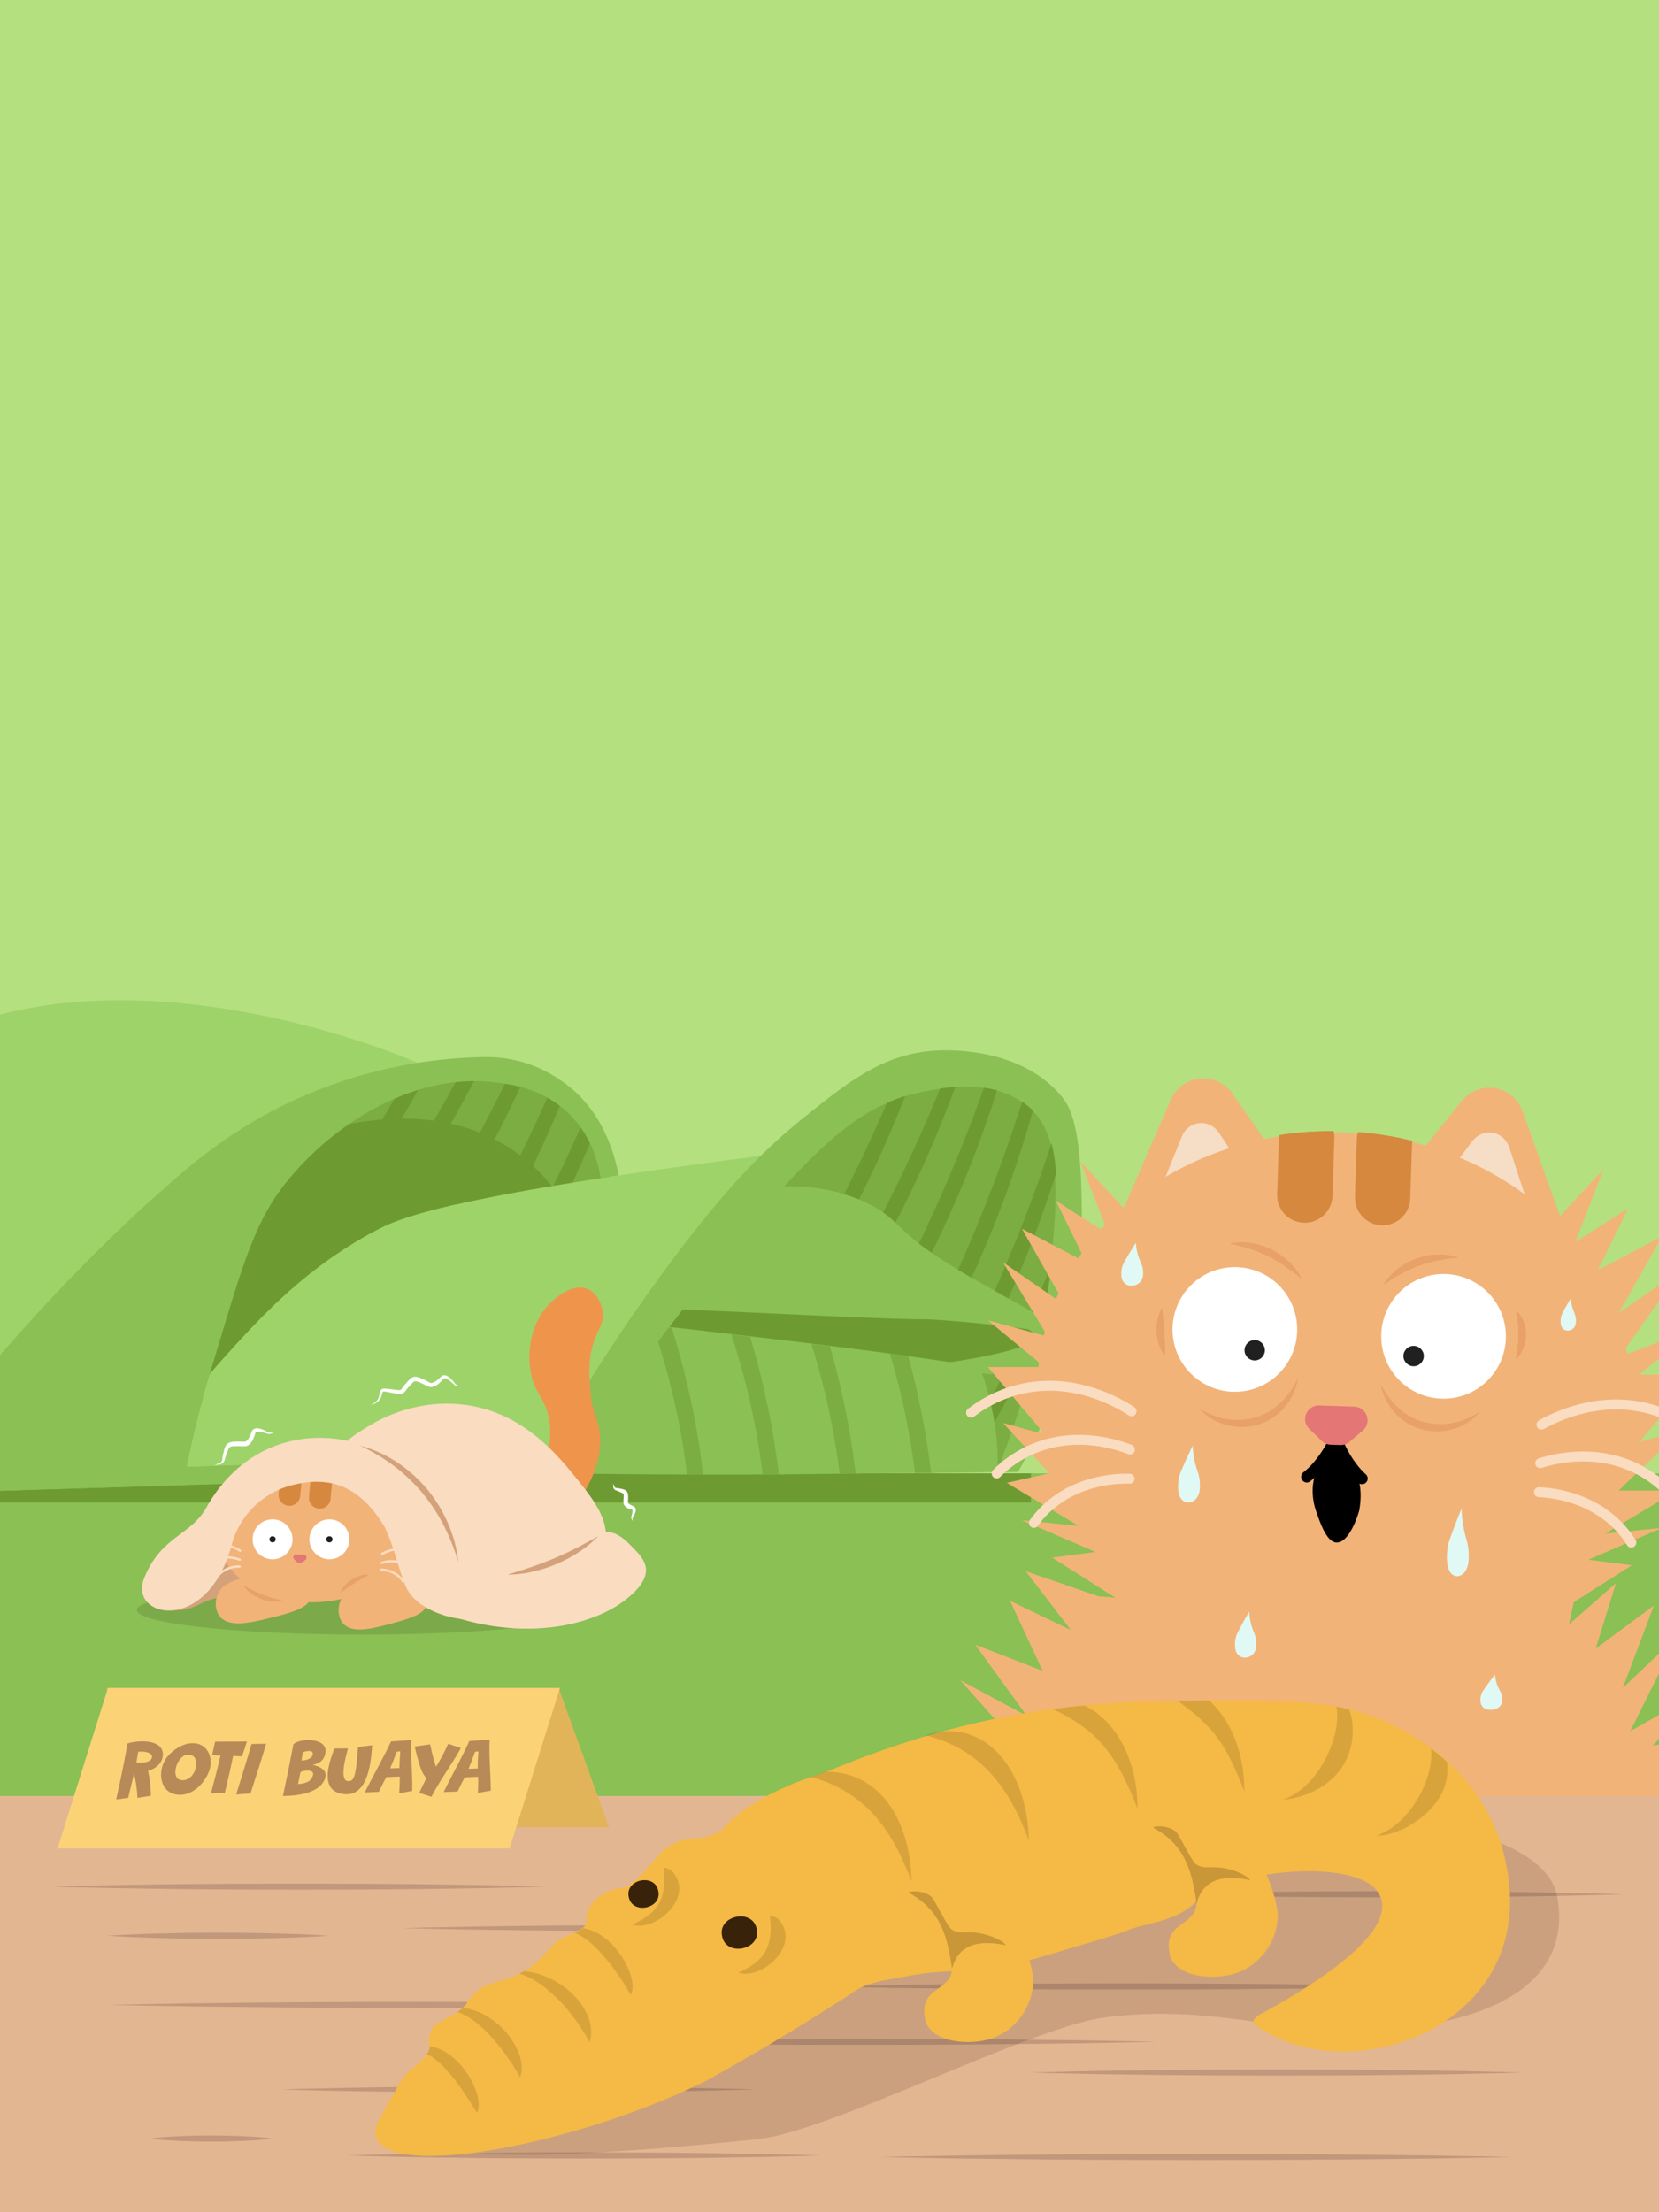 <svg id="Layer_1" data-name="Layer 1" xmlns="http://www.w3.org/2000/svg" xmlns:xlink="http://www.w3.org/1999/xlink" viewBox="0 0 1080 1440"><rect x="0" y="0" width="1080" height="1440" fill="#333333" stroke="none"/><defs><clipPath id="clip-path"><rect width="1080" height="1440" style="fill:none"/></clipPath><mask id="mask" x="-98.83" y="-77.02" width="1296" height="1728" maskUnits="userSpaceOnUse"><rect x="-98.83" y="-77.02" width="1296" height="1728" style="fill-opacity:0.05"/></mask><clipPath id="clip-path-2"><rect x="530.51" y="812.31" width="22.67" height="26.67" style="fill:none"/></clipPath><clipPath id="clip-path-3"><rect x="530.77" y="813.64" width="21.07" height="24" style="fill:none"/></clipPath><clipPath id="clip-path-4"><polyline points="392.13 702.63 392.13 969.82 97.63 969.82 97.63 702.63 392.13 702.63" style="fill:none"/></clipPath><clipPath id="clip-path-5"><polyline points="391.15 702.78 391.15 968.85 98.02 968.85 98.02 702.78 391.15 702.78" style="fill:none"/></clipPath><clipPath id="clip-path-6"><polyline points="397.18 697.86 397.18 789.52 197.27 789.52 197.27 697.86 397.18 697.86" style="fill:none"/></clipPath><clipPath id="clip-path-7"><polyline points="396.21 698.01 396.21 789.52 197.86 789.52 197.86 698.01 396.21 698.01" style="fill:none"/></clipPath><clipPath id="clip-path-8"><polyline points="385.49 730.89 385.49 777.57 358.39 777.57 358.39 730.89 385.49 730.89" style="fill:none"/></clipPath><clipPath id="clip-path-9"><polyline points="312.02 696.77 312.02 732.97 281.78 732.97 281.78 696.77 312.02 696.77" style="fill:none"/></clipPath><clipPath id="clip-path-10"><polyline points="675.9 887.91 675.9 959.1 638.85 959.1 638.85 887.91 675.9 887.91" style="fill:none"/></clipPath><clipPath id="clip-path-11"><polyline points="675.71 888.1 675.71 958.12 638.97 958.12 638.97 888.1 675.71 888.1" style="fill:none"/></clipPath><clipPath id="clip-path-12"><polyline points="705.16 683.12 705.16 975.18 -153.97 975.18 -153.97 683.12 705.16 683.12" style="fill:none"/></clipPath><clipPath id="clip-path-13"><polyline points="674.04 844.53 674.04 887.44 407.82 887.44 407.82 844.53 674.04 844.53" style="fill:none"/></clipPath><clipPath id="clip-path-14"><polyline points="673.57 845.15 673.57 886.81 408.79 886.81 408.79 845.15 673.57 845.15" style="fill:none"/></clipPath><clipPath id="clip-path-16"><polyline points="672 863.53 700.28 863.53 700.28 885.96 672 885.96 672 863.53" style="fill:none"/></clipPath><clipPath id="clip-path-17"><polyline points="714.84 843.05 714.84 894.73 443.81 894.73 443.81 843.05 714.84 843.05" style="fill:none"/></clipPath><clipPath id="clip-path-18"><polyline points="443.81 771.86 522.8 771.86 522.8 853.78 443.81 853.78 443.81 771.86" style="fill:none"/></clipPath><clipPath id="clip-path-19"><polyline points="688.58 706.52 688.58 926.91 549.13 926.91 549.13 706.52 688.58 706.52" style="fill:none"/></clipPath><clipPath id="clip-path-20"><polyline points="665.18 891.81 665.18 926.48 643.72 926.48 643.72 891.81 665.18 891.81" style="fill:none"/></clipPath><clipPath id="clip-path-21"><polyline points="590.09 713.35 590.09 781.61 549.33 781.61 549.33 713.35 590.09 713.35" style="fill:none"/></clipPath><clipPath id="clip-path-22"><polyline points="487.7 869.38 610.57 869.38 610.57 961.05 487.7 961.05 487.7 869.38" style="fill:none"/></clipPath><clipPath id="clip-path-23"><polyline points="606.67 863.53 606.67 961.05 427.24 961.05 427.24 863.53 606.67 863.53" style="fill:none"/></clipPath><clipPath id="clip-path-24"><polyline points="606.2 880.11 606.2 959.1 578.39 959.1 578.39 880.11 606.2 880.11" style="fill:none"/></clipPath><clipPath id="clip-path-25"><polyline points="458.44 864 458.44 960.07 428.21 960.07 428.21 864 458.44 864" style="fill:none"/></clipPath><clipPath id="clip-path-26"><polyline points="89.83 782.59 304.36 782.59 304.36 957.15 89.83 957.15 89.83 782.59" style="fill:none"/></clipPath><clipPath id="clip-path-27"><polyline points="-12.57 659.72 205.87 659.72 205.87 693.85 -12.57 693.85 -12.57 659.72" style="fill:none"/></clipPath><clipPath id="clip-path-28"><polyline points="351.17 771.86 456.49 771.86 456.49 868.4 351.17 868.4 351.17 771.86" style="fill:none"/></clipPath><clipPath id="clip-path-29"><ellipse cx="202.94" cy="1002.48" rx="59.5" ry="40.5" style="fill:none"/></clipPath><clipPath id="clip-path-30"><ellipse cx="870.48" cy="908.19" rx="168.72" ry="193.07" transform="matrix(0.03, -1, 1, 0.03, -65.91, 1748.25)" style="fill:none"/></clipPath><clipPath id="clip-path-31"><rect x="244.11" y="1106.39" width="739.69" height="297.98" style="fill:none"/></clipPath><clipPath id="clip-path-32"><rect x="66.11" y="1119.14" width="1155.1" height="386.49" transform="translate(-260.51 163.85) rotate(-12.09)" style="fill:none"/></clipPath><clipPath id="clip-path-35"><rect x="600.52" y="1223.24" width="72.45" height="106.34" style="fill:none"/></clipPath><clipPath id="clip-path-39"><rect x="581.82" y="1216.23" width="96.99" height="120.36" style="fill:none"/></clipPath><mask id="mask-2" x="-87.75" y="737.13" width="1514.43" height="1135.82" maskUnits="userSpaceOnUse"><rect x="-87.75" y="737.13" width="1514.43" height="1135.82" style="fill-opacity:0.21"/></mask><clipPath id="clip-path-44"><rect x="591.17" y="1230.25" width="64.27" height="51.42" style="fill:none"/></clipPath><clipPath id="clip-path-48"><rect x="601.69" y="1294.52" width="71.28" height="35.06" style="fill:none"/></clipPath><clipPath id="clip-path-52"><rect x="760.61" y="1181.18" width="71.28" height="106.34" style="fill:none"/></clipPath><clipPath id="clip-path-56"><rect x="469.64" y="1246.61" width="23.37" height="22.2" style="fill:none"/></clipPath><clipPath id="clip-path-60"><rect x="408.88" y="1223.24" width="21.03" height="18.7" style="fill:none"/></clipPath><clipPath id="clip-path-64"><rect x="740.74" y="1174.16" width="96.99" height="120.36" style="fill:none"/></clipPath><clipPath id="clip-path-69"><rect x="750.09" y="1188.19" width="64.27" height="51.42" style="fill:none"/></clipPath><clipPath id="clip-path-73"><rect x="760.61" y="1251.29" width="71.28" height="36.22" style="fill:none"/></clipPath><clipPath id="clip-path-77"><rect x="526.9" y="1153.13" width="66.61" height="72.45" style="fill:none"/></clipPath><clipPath id="clip-path-81"><rect x="601.69" y="1126.25" width="68.94" height="72.45" style="fill:none"/></clipPath><clipPath id="clip-path-85"><rect x="684.65" y="1109.9" width="56.09" height="67.78" style="fill:none"/></clipPath><clipPath id="clip-path-89"><rect x="766.45" y="1106.39" width="44.4" height="60.76" style="fill:none"/></clipPath><clipPath id="clip-path-93"><rect x="834.23" y="1109.9" width="46.74" height="61.93" style="fill:none"/></clipPath><clipPath id="clip-path-97"><rect x="896.16" y="1137.94" width="46.74" height="57.26" style="fill:none"/></clipPath><clipPath id="clip-path-101"><rect x="337.6" y="1282.84" width="47.91" height="46.74" style="fill:none"/></clipPath><clipPath id="clip-path-105"><rect x="373.82" y="1254.79" width="38.56" height="44.4" style="fill:none"/></clipPath><clipPath id="clip-path-109"><rect x="296.7" y="1306.21" width="43.24" height="46.74" style="fill:none"/></clipPath><clipPath id="clip-path-113"><rect x="276.83" y="1331.92" width="35.06" height="44.4" style="fill:none"/></clipPath><clipPath id="clip-path-117"><rect x="411.22" y="1215.06" width="31.55" height="38.56" style="fill:none"/></clipPath><clipPath id="clip-path-121"><rect x="480.16" y="1246.61" width="31.55" height="38.56" style="fill:none"/></clipPath></defs><title>CARD FIX</title><g style="clip-path:url(#clip-path)"><polygon points="1151 1439.94 -73 1439.94 -73 -87 1151 -87 1151 1439.94 1151 1439.94" style="fill:#b4e080"/><rect x="-96.89" y="959.06" width="1229" height="340" style="fill:#8ac054"/><rect x="-28.89" y="959.06" width="700" height="19" style="fill:#6d9b32"/><g style="mask:url(#mask)"><g style="clip-path:url(#clip-path-2)"><g style="clip-path:url(#clip-path-3)"><path d="M549.32,813.89c-5.13,3.08-10,7.61-14.81,14.07a19.78,19.78,0,0,0-1.93,2.7,16.74,16.74,0,0,0-1.43,5.13c-.1.59-.14,1.31.36,1.64a1.32,1.32,0,0,0,.87.15c3.15-.23,5.64-2.76,7.41-5.39s3.13-5.59,5.54-7.62c1.57-1.31,3.49-2.18,4.8-3.75s3.23-7.58-.74-6.93" style="fill:#866acb"/></g></g></g><ellipse cx="224.11" cy="1196.06" rx="184" ry="32" style="fill:#211003;fill-opacity:0.13"/><path d="M412.79,778.22l-7.92,4.62-6.2,3.63-1,.58-5.06,3-25.83,15.07L314.9,835.39l-33.67,19.66-153.1,89.39-4.74,1.34-11.85,3.34-5.48,1.54L94,954.07,87.05,956l-19.57,5.53L19.27,963l-86.73,2.54-31.42.92L-151.54,968c-.62-1-1.25-2-1.88-3.11a132.88,132.88,0,0,1-16-41.12c-13.19-65.69,3.91-122,33.14-165.34a251.08,251.08,0,0,1,72-70.29C38,622.66,181.54,659.33,245.32,681.56c8.51,3,16,5.87,22.42,8.48l4.34,1.81c5.09,2.15,9.26,4,12.42,5.54s5.27,2.55,6.28,3.07l6.14,3.91,2.65,1.69,8.36,5.32,15.41,9.83,8.44,5.36,15.68,10,8.39,5.37,14.4,9.17,8.32,5.31L390.5,764l3.74,2.39,3.91,2.49,5.79,3.69,2.73,1.77q3.07,1.93,6.12,3.88" style="fill:#9ed36a"/><path d="M397.8,794.39c1.45-9.59,3.41-32.06-9-54C370,707.1,332.54,700.13,321.25,698c-57.3-10.67-106.16,27.85-123.39,41.43C106.68,811.33,105.74,937.72,106,961.93l90.08-4.81c15.51-28.32,47.13-76.82,104.48-116.49a337,337,0,0,1,97.26-46.24" style="fill:#8ac054"/><path d="M398.62,787.11c-15.69-1-30.94-7.23-30.84-7.72,0-.1.64-.06,1.2,0a120.47,120.47,0,0,0-33.62-33.63c-44-28.93-97.65-20.54-134.53-8.65C220.26,722,267,687.91,321.25,698c11.29,2.11,48.77,9.08,67.55,42.34,9.9,17.53,10.65,35.38,9.82,46.75" style="fill:#8ac054"/><path d="M652.26,958c-35.2,1.08-65.8.71-101,1.22-62.92.91-124,.74-187-.17,19-28.55,33.13-54.86,44.94-71.44,22.35-31.41,67.29-93,129.84-150.76,9.25-8.54,25.18-22.8,49.94-31.39,13.78-4.78,44.68-15.5,71.82.47,15.23,9,23,22.65,26.63,30.45a263.68,263.68,0,0,1,8.09,59c1.15,51.71-13.38,92.79-24.26,122.71-5.59,15.37-15.3,32-19,40" style="fill:#8ac054"/><path d="M692.53,863q-10.57-2.1-21.66-4.81,6.2.93,12.94,2.11c-5.83-3.16-14.41-7.85-24.73-13.63-24.65-13.81-37-20.71-48.2-28.22-28-18.71-25.63-24-42.48-33.3-12.35-6.79-32.26-14.22-62.79-12.68l-3.25,3.87q-2.85-2.29-5.63-4.6c24-33.9,50.59-51.82,66.59-60.79,15.32-8.6,30.6-16.94,52.32-18.08,3.88-.2,51.09-1.94,72,29.17,6.34,9.43,8,18.73,9.21,27.59,2.94,22.1,5.28,60.07-4.29,113.37" style="fill:#7bad42"/><g style="clip-path:url(#clip-path-4)"><g style="clip-path:url(#clip-path-5)"><path d="M390.81,793.94c-.2,2.88-.52,5.35-.81,7.29a336.5,336.5,0,0,0-97.27,46.23c-57.35,39.67-89,88.17-104.48,116.49l-90.07,4.81c-.25-24.2.69-150.59,91.87-222.47l3-2.34c19.43-15.17,66.13-49.2,120.41-39.09,11.3,2.1,48.78,9.08,67.55,42.33,9.9,17.53,10.66,35.38,9.82,46.75" style="fill:#6d9b32"/></g></g><g style="clip-path:url(#clip-path-6)"><g style="clip-path:url(#clip-path-7)"><path d="M395.87,789.17c-15.69-1-30.94-7.23-30.84-7.73,0-.09.64-.05,1.2,0l-.9-1.31q-3.34-4.82-6.79-8.94a119.91,119.91,0,0,0-12.38-12.92c-2.72-2.44-5.41-4.6-8-6.55q-2.87-2.15-5.56-3.91a113.88,113.88,0,0,0-10.47-6.11q-4.58-2.34-9.24-4.22a120.72,120.72,0,0,0-18.18-5.76q-5.31-1.22-10.63-2a146.25,146.25,0,0,0-20-1.53q-6.14-.06-12.16.32c-19.6,1.22-38.2,5.62-53.79,10.65,13-10.12,38.08-28.65,69.5-36.85a130.6,130.6,0,0,1,12.87-2.68,115.56,115.56,0,0,1,21.91-1.33c3.45.11,6.95.41,10.49.87q2.81.39,5.64.9c2.81.52,7.25,1.35,12.61,2.81,2.85.76,5.94,1.71,9.21,2.89a102.43,102.43,0,0,1,16.41,7.56,90.83,90.83,0,0,1,7.87,5.14A77.05,77.05,0,0,1,378,730.86a72.75,72.75,0,0,1,6.32,8.62c.6,1,1.18,1.93,1.75,2.93,9.9,17.54,10.65,35.39,9.82,46.76" style="fill:#7bad42"/></g></g><g style="clip-path:url(#clip-path-8)"><path d="M385.4,741q-7,16.89-15.4,34.57l-9.35,1.59c-.62-.82-1.25-1.61-1.87-2.39q10.82-21.93,20.09-43A79.16,79.16,0,0,1,385.4,741Z" style="fill:#6d9b32"/></g><path d="M365,718.57Q356.48,739.17,346,761c-2.81-2.6-5.58-4.9-8.26-7q10.29-20.85,19.18-40.88A90.28,90.28,0,0,1,365,718.57Z" style="fill:#6d9b32"/><path d="M339.92,705.05q-8.57,18.68-18.78,38.27-4.72-2.51-9.55-4.5l1.59-3Q322.3,718.65,330.4,702C333.36,702.79,336.56,703.8,339.92,705.05Z" style="fill:#6d9b32"/><g style="clip-path:url(#clip-path-9)"><path d="M311.55,698q-8.66,17-18.75,34.67-5.49-1.32-11-2.14c1.24-2.1,2.47-4.22,3.71-6.36q7.92-13.7,15.18-27.1C304.28,697.22,307.89,697.53,311.55,698Z" style="fill:#6d9b32"/></g><path d="M278.06,698.51q-7.94,15-17,30.42c-4.24,0-8.42.07-12.57.34q4.75-7.89,9.46-16,3.45-6,6.77-11.85A129.26,129.26,0,0,1,278.06,698.51Z" style="fill:#6d9b32"/><path d="M516.7,749.68c-17.75,16.75-36,35.4-54.22,56.13A837.22,837.22,0,0,0,359.75,951.35l-54.6,1.73L90.57,959.91a455.69,455.69,0,0,1,56.12-77c21.52-23.85,51.79-57.4,98-81.81,7.4-3.91,18.69-9.42,53.09-17.21,27.84-6.3,70.79-14.08,139.06-23.69,33.78-4.76,61.58-8.25,79.88-10.47" style="fill:#9ed36a"/><path d="M136.46,894.57c-5.22,17.78-9.52,34.91-13.08,51.22-.66,3-1.29,6.06-1.91,9.05-.29,1.38-.56,2.75-.83,4.11l-30.07,1a457.08,457.08,0,0,1,45.89-65.34" style="fill:#9ed36a"/><path d="M655.59,951.35l17.29-42.25,2.66-20.81a195.32,195.32,0,0,1-24,1.61q-6,0-11.61-.29c0,2.2-.62,2-.62,4.19a189.55,189.55,0,0,1,9.46,42.46,167.45,167.45,0,0,1,.65,21.83Z" style="fill:#8ac054"/><g style="clip-path:url(#clip-path-10)"><g style="clip-path:url(#clip-path-11)"><path d="M675.54,888.28l-2.66,20.81q-8.65,21.12-17.29,42.26l-6.22,6.74a169.28,169.28,0,0,0-.65-21.83c-.33-3.45-.77-6.9-1.34-10.3-.76-4.85-1.75-9.57-2.81-14q-2.21-9.21-5.31-18.15c0-2.2.62-2,.62-4.18,3.7.2,7.57.31,11.61.29,1.33,0,2.65,0,4-.07,3.89-.1,7.64-.3,11.23-.61C669.75,889,672.7,888.66,675.54,888.28Z" style="fill:#7bad42"/></g></g><path d="M696.6,869.29q-1.05,4.68-2.21,9.21A324.37,324.37,0,0,1,662.25,958H648.93a551.81,551.81,0,0,0,24-73q2.77-10.93,4.88-21.13c4.73,1,9.36,2,13.89,3a29.41,29.41,0,0,1,4.88,2.39" style="fill:#8ac054"/><g style="clip-path:url(#clip-path-12)"><path d="M704.1,806.76c0,.55,0,1.1,0,1.64s0,.75,0,1.12,0,1,0,1.48c0,1.31-.09,2.62-.15,3.92,0,.22,0,.43,0,.65,0,.5-.05,1-.07,1.51,0,.89-.09,1.78-.15,2.66-.06,1.06-.13,2.12-.2,3.18l-.27,3.52c0,.38-.07.8-.1,1.2-.06.7-.12,1.4-.19,2.11s-.11,1.2-.17,1.8-.13,1.28-.19,1.92c-.22,2-.44,4-.69,6-.08.65-.16,1.3-.25,1.95v0c-.08.63-.17,1.27-.25,1.92s-.19,1.3-.28,2c-.24,1.7-.5,3.38-.76,5l-.24,1.45q-.39,2.43-.84,4.8c-.11.62-.22,1.24-.34,1.85s-.23,1.22-.34,1.83c-.07.33-.14.65-.2,1s-.08.39-.11.57a2.61,2.61,0,0,1-.06.27c-.11.61-.24,1.22-.38,1.82l0,.21-.11.5-.22,1.09c-.08.33-.15.66-.22,1-.15.68-.29,1.37-.45,2,0,.17-.07.34-.12.51s-.12.58-.19.86l-.29,1.27c-.19.82-.38,1.64-.58,2.46V874c-.34,1.43-.69,2.85-1.06,4.27,0,.09-.05.18-.07.28-.15.61-.31,1.21-.47,1.81l-.3,1.15c0,.1,0,.2-.09.31s-.11.45-.18.68c-.09.39-.19.73-.29,1.09l0,.15-.29,1c0,.09-.05.17-.07.27-.08.29-.17.59-.25.89l-.07.23c-.19.68-.39,1.36-.59,2,0,.14-.07.26-.11.39l-.34,1.18v.07l0,.16c-.1.38-.21.73-.32,1.09l-.07.23v0c-.06.2-.12.38-.18.59s-.15.47-.22.71l-.06.21-.09.28-.13.41c0,.18-.1.34-.15.51s-.07.22-.1.33l0,.17c-.14.45-.29.9-.43,1.35l0,.1-.45,1.4c-.33,1-.65,2-1,3-.13.38-.26.76-.38,1.15-.34,1-.69,2-1,3-.12.32-.23.64-.34.95-.25.73-.51,1.45-.76,2.17l0,.11-.18.49c-.31.87-.64,1.74-.95,2.6,0,.1-.08.19-.11.29l-.26.7-.15.39c-.15.38-.28.73-.42,1.1l-.42,1.09-.06.14q-1.44,3.74-2.9,7.26l-.08.2c-1.16,2.76-2.31,5.44-3.46,8-.14.34-.3.69-.45,1l0,.09-.24.54-.11.24-.15.31-.18.38-.48,1.05-.38.84-.42.88-.13.3c-.18.39-.35.77-.53,1.12l-.33.69c-.09.2-.19.39-.28.58s-.21.45-.31.67-.1.18-.14.27c-.13.28-.26.55-.38.82l-.13.27c-.1.19-.2.38-.29.59s-.16.32-.24.47l-.18.39c-.06.1-.11.21-.17.32l-.17.35-.09.16-.2.42-.75,1.5-.07.14-.22.43c-.07.15-.15.29-.23.44l-.18.38-.31.6,0,0-.35.68-.08.15-.06.12v0l-.7,1.34-.73,1.38-.17.32-.38.77c-.13.24-.25.48-.39.72l0,.09-.06.11-.24.45-.48.86-.35.65-.28.51-.1.19-.06.11-.32.58-.1.17-.09.15v0l-.16.28,0,0-.19.35-.07.12-.14.25-.35.62-.39.66H648.93c.16-.39.32-.79.47-1.18l.52-1.27.13-.35c.06-.12.1-.25.16-.38l.3-.77.39-.95.48-1.23c.12-.3.24-.6.35-.91s.25-.61.36-.91.3-.77.44-1.15l.15-.39c.3-.76.58-1.52.87-2.26l.26-.69,0-.06.1-.26c.12-.31.24-.62.35-.93s.28-.71.41-1.07c0-.12.09-.25.14-.38l.21-.58.15-.38.56-1.49.47-1.29c.06-.15.12-.32.17-.48.29-.79.58-1.57.86-2.36l.07-.18c.12-.34.24-.69.38-1s.26-.73.38-1.1v0l.18-.52.21-.58c.09-.27.19-.53.28-.8s.1-.3.16-.45l.33-1,0,0c.08-.24.17-.47.25-.71l0-.15v-.05c.12-.31.22-.61.33-.93s.14-.38.2-.58c.12-.36.24-.72.38-1.07l.06-.16c.25-.77.51-1.53.76-2.3.07-.18.12-.35.18-.52.17-.51.33-1,.5-1.48l.09-.3.05-.15c.1-.28.19-.55.28-.83l.12-.36.3-.92,0-.08c.08-.23.16-.48.23-.71s.17-.5.25-.77l.15-.49.09-.28.06-.18.47-1.48c.35-1.08.68-2.15,1-3.21.15-.5.31-1,.46-1.49,0-.11.07-.21.1-.32l0-.09c.05-.15.1-.31.14-.46s.12-.38.18-.57l.15-.51c0-.17.08-.27.12-.38l.09-.29c.17-.58.35-1.15.51-1.73l0-.08.11-.39c.08-.28.17-.55.25-.83.26-.89.52-1.77.76-2.65.06-.17.11-.34.16-.51l.19-.67.24-.87,0-.15c.07-.23.13-.46.19-.68l.08-.26c.08-.29.16-.59.25-.88a2.9,2.9,0,0,1,.11-.38c.08-.3.17-.59.25-.88l.18-.69c.14-.49.28-1,.41-1.47l.09-.34c.17-.61.33-1.21.49-1.81a2.29,2.29,0,0,0,.07-.28c.15-.53.29-1.05.43-1.58l.09-.35c.14-.51.27-1,.41-1.54,0-.17.09-.34.13-.51v-.05l.12-.46c0-.2.1-.39.14-.58.09-.35.19-.7.27-1l0-.14c.17-.64.33-1.28.49-1.91l.1-.42c.14-.55.28-1.1.41-1.64l.17-.66v-.08l.18-.73c.12-.51.24-1,.39-1.54,0-.12.06-.24.09-.38l.15-.62,0-.14c.07-.29.14-.58.2-.87a5,5,0,0,0,.12-.49l.13-.55.1-.42c.2-.84.39-1.67.58-2.5.1-.42.2-.83.29-1.25l.25-1.12.15-.68.24-1.06c.07-.35.16-.76.24-1.13l0-.12c.14-.62.27-1.24.39-1.85l.17-.81c.05-.25.11-.5.16-.77s.15-.71.22-1.06l.06-.27c.13-.63.26-1.24.38-1.86s.27-1.31.39-2c0-.2.08-.38.12-.59s.13-.68.19-1l.14-.7,0-.24.21-1.07c0-.15.06-.3.08-.44l.12-.59c.12-.62.23-1.24.35-1.85,0-.16.06-.32.08-.47l.34-1.82,0-.13c0-.11,0-.23.07-.35.07-.42.14-.84.22-1.26l.14-.76q0-.27.09-.51c.11-.62.21-1.24.32-1.86s.27-1.56.38-2.34l.12-.74c.09-.5.17-1,.25-1.5v-.08c.1-.64.21-1.28.3-1.92s.24-1.47.35-2.2l0-.39.19-1.22.1-.7c.08-.49.15-1,.22-1.47l.09-.65.07-.47,0-.19c.07-.48.15-1,.21-1.44s.11-.83.17-1.24a1.55,1.55,0,0,1,0-.29c0-.18,0-.38.07-.54l.21-1.53c0-.18,0-.34.06-.51.07-.53.14-1.05.2-1.57s.11-.87.16-1.3l.1-.76a2.3,2.3,0,0,1,.05-.39c0-.3.07-.61.11-.92.08-.67.15-1.34.23-2s.17-1.41.24-2.11c.06-.54.12-1.07.17-1.6.18-1.61.34-3.2.49-4.77l.18-1.87c.17-1.87.33-3.7.47-5.49.09-1.05.17-2.09.25-3.11.09-1.29.18-2.57.26-3.81a268,268,0,0,0,.48-33.23l-.06-1c0-.33,0-.59-.06-.88s-.06-.73-.09-1.1-.07-.83-.11-1.24-.1-1.07-.15-1.59-.08-.73-.12-1.09l-.15-1.29c-.1-.77-.2-1.51-.31-2.25,0-.2,0-.38-.08-.58l-.08-.51c0-.23-.08-.46-.11-.68-.11-.64-.22-1.27-.34-1.89,0-.19-.07-.38-.11-.57s-.08-.45-.13-.66l-.27-1.29c-.06-.27-.12-.53-.19-.8-.19-.84-.38-1.66-.62-2.46-2.49-9.18-6.44-15.93-12-21.35-.23-.24-.48-.47-.72-.7-.64-.6-1.29-1.17-2-1.73l-.43-.38c-1.28-1-2.58-2-3.89-2.89a54.16,54.16,0,0,0-16.42-7.39l-1.06-.28-1.06-.26h-.06l-1-.22c-.71-.16-1.41-.3-2.12-.43s-1.15-.2-1.74-.29-1-.16-1.45-.22a91.15,91.15,0,0,0-18.68-.51l-1.58.12-1,.09-1.32.13-1.19.12-1,.12-1.42.18-1.18.16-1.15.16c-4.57.68-8.53,1.48-11.6,2.1-3.8.77-7.52,1.7-11.19,2.82-.38.12-.79.24-1.17.38l-.84.27-1,.35-1.43.49-.16.05-1.24.46-.16.06c-.94.35-1.87.7-2.79,1.08l-.21.08c-.46.19-.91.39-1.37.57l-1.48.64c-20,8.8-39.92,24.81-66.91,54.43-12.12,13.29-25.66,29.33-41.28,48.68q-3.25,4-6.66,8.3l-2.17,2.73q-4.24,5.34-8.69,11l-.89,1.15-.89,1.15-2.15,2.77-.73.93,0,0c-.23.3-.46.61-.7.91l-.77,1c-.35.46-.7.92-1.06,1.37l-.06.08,0,0-.23.29-1.4,1.81-.19.25-2.71,3.52-.3.38-1.53,2c-.42.53-.83,1.06-1.23,1.6l-1.37,1.79c-2.3,3-4.62,6.06-7,9.18q-5.29,7-10.78,14.46c-.61.82-1.22,1.64-1.83,2.48-1.23,1.65-2.45,3.33-3.69,5q-5.57,7.6-11.28,15.58-3.81,5.31-7.67,10.79c-.65.91-1.3,1.83-1.94,2.75q-8.2,11.63-16.64,24c-.6.88-1.2,1.75-1.79,2.63l-5.4,8-3.07.1-245.13,7.58-91.15,2.81-100.76,3.12c-27.69.85-51.12,1.71-78.81,2.56l-1.76-10.29,0-.22c31.13-1.09,58-2.19,89.15-3.29l77.9-2.74,73.45-2.58,5.89-.21,11.83-.41,1.22,0,15.49-.55,77.37-2.72,157.09-5.53a1154.52,1154.52,0,0,1,83.72-128.42c21.45-28.51,38.95-49,56.18-65.91q13.16-12.91,27.53-24.45c30-24.17,51.86-41.23,84.66-43.76,5.91-.46,56.4-3.61,83.71,30.44,7.25,9,13.47,27.94,12.36,92.27" style="fill:#8ac054"/></g><path d="M698.29,861.27c-1.7,8.61-3.69,16.81-5.89,24.6A325.27,325.27,0,0,1,662.25,958H648.93a556.51,556.51,0,0,0,22.41-66.75c.74-2.81,1.46-5.59,2.13-8.31q2.07-8.28,3.74-16.16,1.15-5.28,2.1-10.36a167.62,167.62,0,0,1,19,4.86" style="fill:#8ac054"/><path d="M699.71,873.26c0,1.73-1.77,3.48-5.32,5.23Q687.78,881.74,673,885q-11.55,2.54-28.06,5.11c-3.8-.57-9.88-1.47-17.34-2.54C585,881.44,548.92,877.22,487.1,870q-25.87-3-51.76-5.88,5.94-7.8,11.61-15.09l39.13,1.2a728.44,728.44,0,0,1,191.77,13.65q7.1,1.46,13.89,3a28.64,28.64,0,0,1,4.88,2.39q3.07,2,3.09,4" style="fill:#8ac054"/><path d="M402.73,765.1c-4,.61-7.93,1.2-11.74,1.8-.14-.95-.31-1.92-.49-2.89a81.41,81.41,0,0,0-6.4-19.8,69.06,69.06,0,0,0-5.85-10,66.47,66.47,0,0,0-7.47-8.86,65.5,65.5,0,0,0-13.13-10.12A73.77,73.77,0,0,0,341,708.08a94.24,94.24,0,0,0-9.64-2.26c-4.22-.77-8-1.18-11-1.5q-4.14-.42-8.27-.54a110.2,110.2,0,0,0-11.35.25c-1.27.08-2.55.2-3.81.33a128.93,128.93,0,0,0-19.48,3.6,144.94,144.94,0,0,0-14.37,4.65,168.2,168.2,0,0,0-32.68,16.93A194.22,194.22,0,0,0,185.24,771c-20.57,26.19-28.49,56.74-46.83,117.09-.66,2.18-1.3,4.35-1.94,6.52-5.23,17.78-9.53,34.91-13.08,51.22q-1,4.56-1.92,9.05c-.28,1.38-.56,2.74-.83,4.11-.15.74-.29,1.47-.44,2.2q-.53,2.76-1,5.47L28,969.45l-100.74,3.12c1.72-2.31,3.47-4.65,5.28-7q1.54-2.06,3.15-4.15c9.92-13,21-27.24,33.17-42.2C6.43,873,54,820,107.78,772.77,121,761.19,151,733.55,197.85,713.3a309.88,309.88,0,0,1,117.08-25.22c17.4-.3,36.15,4.32,54.05,18,21.73,16.65,30.34,41,33.75,59" style="fill:#8ac054"/><g style="clip-path:url(#clip-path-13)"><g style="clip-path:url(#clip-path-14)"><path d="M673.46,869.86c0,1.73-1.77,3.48-5.31,5.23q-6.61,3.25-21.44,6.52-11.54,2.55-28.05,5.12c-3.8-.58-9.88-1.48-17.34-2.55-42.55-6.14-78.64-10.36-140.46-17.57q-25.87-3-51.76-5.89,5.94-7.8,11.61-15.08l39.12,1.2a727.9,727.9,0,0,1,191.78,13.64q7.1,1.47,13.89,3a28.6,28.6,0,0,1,4.87,2.4c2.06,1.33,3.09,2.65,3.09,4" style="fill:#6d9b32"/></g></g><g style="clip-path:url(#clip-path-12)"><path d="M428.28,873.39q-5.29,7.05-10.78,14.46c-.6.82-1.21,1.65-1.83,2.48l-3.69,5q-5.55,7.6-11.28,15.57-3.81,5.31-7.67,10.79l-1.94,2.75q-8.19,11.63-16.64,24l-1.79,2.62q-2.69,4-5.39,8l-3.07.09-245.14,7.58-91.15,2.82-100.75,3.11c-27.7.86-51.13,1.71-78.82,2.57l-1.76-10.33,0-.22c31.13-1.09,58-2.19,89.15-3.29l77.9-2.74,73.45-2.58,5.89-.21,11.83-.41,1.22,0,15.49-.55,77.37-2.72,157.09-5.53a1154.52,1154.52,0,0,1,83.72-128.42c21.45-28.51,38.95-49,56.18-65.91q13.16-12.91,27.53-24.45c30-24.17,51.86-41.23,84.66-43.76,5.91-.46,56.4-3.61,83.71,30.44,7.25,9,13.47,27.94,12.36,92.27,0,.55,0,1.1,0,1.64s0,.75,0,1.12,0,1,0,1.48c0,1.31-.09,2.62-.15,3.92,0,.22,0,.43,0,.65,0,.5-.05,1-.07,1.51,0,.89-.09,1.78-.15,2.66-.06,1.06-.13,2.12-.2,3.18l-.27,3.52c0,.38-.07.8-.1,1.2-.06.7-.12,1.4-.19,2.11s-.11,1.2-.17,1.8-.13,1.28-.19,1.92c-.22,2-.44,4-.69,6-.08.65-.16,1.3-.25,1.95v0c-.08.63-.17,1.27-.25,1.92s-.19,1.3-.28,2c-.24,1.7-.5,3.38-.76,5l-.24,1.45q-.39,2.43-.84,4.8c-.11.62-.22,1.24-.34,1.85s-.23,1.22-.34,1.83c-.07.33-.14.65-.2,1s-.08.39-.11.57l-.06.27c-.11.61-.24,1.22-.38,1.82l0,.21-.11.5-.22,1.09c-.08.33-.15.66-.22,1-.18.85-.37,1.71-.57,2.56s-.35,1.53-.53,2.33-.36,1.53-.54,2.3c-.35,1.44-.7,2.86-1.06,4.27a2.46,2.46,0,0,0-.07.29c-.16.6-.32,1.2-.47,1.8l-.39,1.46-.18.69c-.1.38-.19.72-.29,1.08s-.22.79-.33,1.19c0,.08-.05.17-.07.26l-.26.89-.06.23c-.19.68-.39,1.37-.59,2a3.64,3.64,0,0,1-.11.39c-.12.38-.23.79-.35,1.18l-.06.23c-.14.44-.26.88-.38,1.32-.07.21-.13.43-.19.63s-.15.47-.22.71l-.06.21-.09.29-.13.4q-.07.27-.15.51l-.11.33c-.15.51-.32,1-.47,1.54l0,.1c-.16.46-.31.93-.45,1.39-.33,1-.66,2-1,3-.13.39-.26.77-.38,1.15-.34,1-.68,2-1,3l-.33.94c-.26.74-.51,1.46-.77,2.18l0,.11a4.84,4.84,0,0,0-.18.49l-1,2.6c0,.09-.07.19-.11.28l-.26.71-.15.38c-.14.38-.28.74-.42,1.1l-.42,1.09,0,.15c-1,2.49-1.93,4.9-2.91,7.25l-.08.2q-1.73,4.15-3.45,8c-.15.34-.3.68-.46,1l0,.09-.24.54-.11.23-.14.32-.18.38-.48,1c-.13.28-.26.56-.38.84l-.42.88-.14.3c-.17.38-.35.76-.53,1.12l-.32.69-.21.42-.38.83c0,.09-.09.18-.13.27s-.18.37-.26.55l-.14.27-.13.26c-.07.16-.15.31-.22.46l-.07.13c-.07.16-.16.32-.24.48l-.18.38c-.11.23-.22.46-.34.68l-.29.58-.75,1.49-.07.15-.22.42-.22.45-.19.38-.3.6,0,0-.35.67-.09.16,0,.08,0,0v0c-.23.45-.46.9-.69,1.33l-.73,1.38-.17.33-.24.44-.16.31-.39.72,0,.09-.06.11-.24.45-.48.86-.35.64-.28.51-.11.2-.38.68-.1.18-.08.14,0,.05-.16.27,0,0-.26.47-.14.25-.35.62-.38.65H648.93c.16-.38.32-.78.47-1.18s.35-.85.52-1.26l.13-.35c.06-.12.1-.25.16-.39l.3-.76.39-.95.48-1.23c.12-.3.24-.6.35-.9s.25-.61.36-.92.3-.77.44-1.15l.15-.38c.3-.77.58-1.53.87-2.27l.26-.69,0-.06.1-.25.35-.93c.12-.31.23-.61.35-.91l.19-.54c.08-.19.15-.38.22-.57l.15-.39c.1-.28.21-.57.32-.86l.22-.61.48-1.29c0-.16.12-.32.17-.48.29-.79.58-1.57.86-2.37l.06-.17c.13-.34.25-.69.38-1s.27-.73.39-1.1v0l.18-.53.21-.57.44-1.25.34-1c.09-.24.17-.47.25-.71l.21-.62c.13-.36.25-.72.39-1.09s.24-.71.38-1.07l.06-.15c.19-.57.38-1.15.58-1.72l.2-.59.17-.52.49-1.49a2.47,2.47,0,0,0,.1-.29l.33-1c0-.12.08-.24.11-.36.2-.58.39-1.15.56-1.71.08-.26.17-.51.24-.77s.11-.33.16-.49l.09-.28.06-.18.47-1.48c.35-1.08.68-2.15,1-3.22.16-.49.31-1,.46-1.48,0-.11.07-.21.1-.32l0-.09c.1-.34.21-.69.32-1,0-.18.1-.34.15-.51l.12-.39c0-.11.06-.19.09-.29.17-.57.35-1.15.51-1.72l.14-.46c.08-.28.17-.56.25-.83.26-.89.52-1.77.76-2.65.06-.17.11-.35.16-.51l.19-.68c.08-.29.16-.57.25-.86l0-.15.45-1.56.07-.26c0-.09.07-.27.11-.39.08-.29.17-.58.25-.88l.18-.68c.14-.49.28-1,.41-1.48l.1-.34c.16-.6.33-1.2.49-1.8,0-.1,0-.19.07-.28.15-.53.29-1.06.43-1.58l.09-.35c.14-.52.27-1,.41-1.54,0-.17.08-.34.13-.51s.09-.34.14-.52.09-.38.14-.57l.27-1,0-.14c.16-.64.33-1.28.49-1.92l.1-.41c.14-.55.27-1.1.41-1.65,0-.22.11-.43.17-.65v-.08q.27-1.15.54-2.25c0-.13.06-.25.09-.39l.15-.62.24-1c.05-.16.08-.33.12-.49l.13-.55.1-.42c.2-.84.39-1.67.58-2.5.09-.41.19-.83.28-1.25l.26-1.11.15-.69c.08-.35.16-.71.24-1s.16-.77.24-1.14l0-.12c.14-.62.27-1.24.38-1.85l.18-.81c0-.25.11-.5.16-.77.09-.45.18-.89.28-1.33.13-.62.26-1.24.38-1.85s.27-1.32.39-2c0-.2.08-.38.11-.59s.14-.68.2-1l.14-.7c.09-.44.18-.87.26-1.31,0-.15.06-.3.08-.44s.08-.39.11-.59c.13-.62.24-1.24.35-1.85l.09-.47c.12-.61.23-1.22.34-1.83l0-.12.06-.35c.08-.42.15-.84.23-1.26l.14-.76c0-.18.06-.35.08-.51.06-.35.13-.69.18-1s.1-.56.14-.83c.09-.45.16-.9.24-1.34l0-.23.13-.77v0l.11-.7c.09-.51.17-1,.25-1.51v-.07c.1-.65.21-1.29.31-1.92s.23-1.47.34-2.21l.06-.38.18-1.23.11-.7.21-1.47.09-.65.07-.47,0-.19c.07-.48.13-1,.2-1.44s.12-.83.17-1.24a2.7,2.7,0,0,1,0-.28c0-.19.05-.38.07-.55l.21-1.53L684,827v-.12c.07-.48.13-1,.19-1.45,0-.15,0-.31.05-.46s.08-.56.11-.83l.1-.77a2.18,2.18,0,0,1,.05-.38c0-.31.07-.62.11-.93.08-.67.15-1.33.23-2s.16-1.41.24-2.11c.06-.53.12-1.06.17-1.59.17-1.62.33-3.21.49-4.77.06-.63.11-1.26.17-1.88.18-1.86.34-3.7.48-5.49.08-1,.16-2.09.24-3.11.1-1.29.18-2.57.27-3.81a267.83,267.83,0,0,0,.48-33.22c0-.34,0-.67-.07-1s0-.58-.06-.87-.05-.74-.08-1.11-.07-.82-.11-1.24-.1-1.07-.16-1.59-.07-.73-.11-1.08-.1-.88-.15-1.3c-.1-.77-.2-1.51-.31-2.25l-.09-.58-.08-.51c0-.23-.07-.45-.11-.68-.1-.64-.21-1.27-.33-1.88,0-.2-.07-.39-.11-.58s-.09-.44-.14-.66q-.12-.64-.27-1.29c-.06-.27-.11-.53-.18-.8-.2-.84-.38-1.65-.62-2.46-2.49-9.18-6.44-15.93-12-21.35l-.72-.7c-.64-.6-1.29-1.17-1.95-1.72l-.44-.38q-1.92-1.58-3.88-2.9A54.52,54.52,0,0,0,649,709.79c-.35-.1-.71-.19-1.06-.27s-.7-.18-1.06-.26h-.06l-1-.23c-.71-.15-1.41-.3-2.13-.42s-1.15-.21-1.73-.3l-1.45-.22a91.23,91.23,0,0,0-18.69-.51l-1.58.12-1,.09-1.33.13-1.19.13-1,.12-1.42.17-1.19.16-1.15.17c-4.56.67-8.53,1.47-11.59,2.09-3.81.77-7.52,1.7-11.19,2.82-.39.12-.79.24-1.18.39l-.83.27-1,.34-1.43.49-.16.06-1.24.45-.17.06c-.93.35-1.86.71-2.78,1.08l-.21.09-1.37.56-1.48.64c-20,8.8-39.93,24.81-66.92,54.43-12.11,13.3-25.66,29.33-41.27,48.68l-6.66,8.3-2.17,2.73q-4.25,5.34-8.69,11l-.89,1.15-.86,1.11,0,0-2.15,2.77-.73.93,0,0-.7.9-.77,1-1.06,1.37-.06.08,0,0-.19.24,0,0-1.39,1.81-.2.25-2.71,3.52-.3.39-1.53,2-1.23,1.61-8.34,11" style="fill:#8ac054"/></g><path d="M696.6,869.29q-1.05,4.68-2.21,9.21A325,325,0,0,1,662.25,958H648.93a552.29,552.29,0,0,0,24-73q2.77-10.93,4.87-21.13,7.11,1.46,13.9,3a28.55,28.55,0,0,1,4.87,2.39h0" style="fill:#8ac054"/><g style="clip-path:url(#clip-path-16)"><path d="M677.2,866.82q-1.66,7.86-3.74,16.16h0q2.06-8.29,3.74-16.16h0" style="fill:#8ac054"/><path d="M677.21,866.82q-1.68,7.86-3.74,16.16h0c2.09-.29,4-.59,5.76-.9,3.29-.6,6.59-.93,9.59-2a7.89,7.89,0,0,0,3.93-2.47,3.72,3.72,0,0,0,.89-2.55c-.28-3.46-6.94-6.2-16.43-8.28" style="fill:#8ac054"/></g><g style="clip-path:url(#clip-path-17)"><path d="M714.09,871.92c.11,4.93-9.59,10-21.69,14a177.66,177.66,0,0,1-21.06,5.4c-2.21.42-4.35.79-6.4,1.1-10.58,1.58-19.69,2.89-25.68,1.43-7.19-1.76-20.29-6.52-20.89-7.29a498.25,498.25,0,0,0,55.1-3.53c2.09-.29,4-.59,5.76-.9,3.29-.6,6.59-.93,9.59-2a7.89,7.89,0,0,0,3.93-2.47,3.72,3.72,0,0,0,.89-2.55c-.28-3.47-6.95-6.2-16.44-8.28-4.74-1.05-10.19-1.92-15.91-2.66-34.71-4.42-56.78-5.37-56.78-5.37-30.68-.12-85.37-3.28-160.12-6.43q3.69-4.75,7.24-9.3c33.37,1.3,60.65,1.65,79.83,1.75,43,.2,95.36,3.57,135.55,9.51,3.92.58,8.11,1.29,12.31,2.13a169.43,169.43,0,0,1,19,4.82c9.08,3,15.71,6.61,15.8,10.65" style="fill:#8ac054"/></g><path d="M679.31,856.45l-.25,1.31-3.8-2.07C676.6,855.93,678,856.18,679.31,856.45Z" style="fill:#8ac054"/><g style="clip-path:url(#clip-path-18)"><path d="M513.89,772.32c-1.14,0-2.3,0-3.48,0l-58.35,70.72,10.72.39c10.72-14.25,22.88-30.22,35-44.12q12.25-14,24.35-26.79-4-.24-8.25-.24" style="fill:#8ac054"/><path d="M444.4,852.36l-.11.13c3.65.18,8.35.23,11.12.34l-11-.47" style="fill:#6d9b32"/><path d="M452.06,843.08l-7.66,9.28,11,.47h.33l7-9.37-10.72-.39" style="fill:#8ac054"/></g><g style="clip-path:url(#clip-path-19)"><g style="clip-path:url(#clip-path-20)"><path d="M665.14,892.34c-5.86,11.8-11.81,23-17.76,33.61-.76-4.85-1.75-9.57-2.81-14q4.45-8.81,8.91-18c3.53-.39,7.39-1,11.46-1.57Z" style="fill:#6d9b32"/></g><path d="M684.57,822.93c-1.24,10.26-2.93,21.48-5.26,33.52l-.25,1.31-3.8-2.07-3.46-1.9q5.3-12.22,10.44-25Q683.43,825.83,684.57,822.93Z" style="fill:#6d9b32"/><path d="M687.46,764a749.21,749.21,0,0,1-27.94,74.23c-1,2.35-2.06,4.67-3.1,7l-8.89-5q7.08-16.07,14-33.16c8.73-21.73,16.34-42.76,23-62.91A98.61,98.61,0,0,1,687.46,764Z" style="fill:#6d9b32"/><path d="M672.48,722.79a749,749,0,0,1-35,97.87q-2.44,5.61-5,11.06c-3.2-1.84-6.1-3.54-8.79-5.15q8-17.88,15.73-37.09c10.09-25.15,18.69-49.36,26-72.36a49.21,49.21,0,0,1,6.26,5C672,722.33,672.24,722.55,672.48,722.79Z" style="fill:#6d9b32"/><path d="M649.07,709.73A750.66,750.66,0,0,1,613,802q-3.22,6.88-6.52,13.52c-3.19-2.22-5.92-4.22-8.29-6.08q8.92-18.54,17.59-38.56c9.38-21.69,17.59-42.69,24.8-62.84A68.12,68.12,0,0,1,649.07,709.73Z" style="fill:#6d9b32"/><path d="M621.88,707.5a750,750,0,0,1-37.73,86c-.42.8-.83,1.6-1.25,2.39a64.78,64.78,0,0,0-8-6.67q6.66-13,13.22-26.72,13.23-27.72,23.89-53.89C615.06,708.13,618.39,707.74,621.88,707.5Z" style="fill:#6d9b32"/><g style="clip-path:url(#clip-path-21)"><path d="M589.22,713.5c-8.31,21.38-18.2,43.94-30,67.26a100.63,100.63,0,0,0-9.69-3.47q5.6-11.06,11.13-22.6,8.94-18.74,16.69-36.78A108.47,108.47,0,0,1,589.22,713.5Z" style="fill:#6d9b32"/></g></g><g style="clip-path:url(#clip-path-22)"><path d="M609.77,958.77l-3.6,0h0l3.6,0h0" style="fill:#fff"/><path d="M591.2,882.74a540.53,540.53,0,0,1,15,76.06l3.6,0A541.35,541.35,0,0,0,595,883.27l-3.75-.53" style="fill:#8ac054"/><path d="M591.16,882.59l0,.15,3.75.53-.05-.19-3.74-.49" style="fill:#6d9b32"/><path d="M559,959.12l-2,0,2,0" style="fill:#fff"/><path d="M540.23,876.28A540.23,540.23,0,0,1,557,959.15l2,0,1.62,0A542.3,542.3,0,0,0,544,876.73l-3.73-.45" style="fill:#8ac054"/><polyline points="506.96 959.69 506.96 959.69 506.96 959.69" style="fill:#fff"/><path d="M488.29,870.16A540.48,540.48,0,0,1,507,959.69h0l3.6,0A540.06,540.06,0,0,0,492,870.6l-3.73-.44" style="fill:#8ac054"/></g><g style="clip-path:url(#clip-path-23)"><g style="clip-path:url(#clip-path-24)"><path d="M606.15,958.8l-6.9,0-3.6,0a476,476,0,0,0-16.35-77.81l3,.38,8.89,1.15A540,540,0,0,1,606.15,958.8Z" style="fill:#7bad42"/></g><path d="M557.05,959.15l-5.75.07h-1.12l-3.59,0a475.75,475.75,0,0,0-18.39-84.42l6.84.81,2.24.27.31,0,2.06.24.58.06A541.57,541.57,0,0,1,557.05,959.15Z" style="fill:#7bad42"/><path d="M507,959.69l-6.91,0h-3.6a474.88,474.88,0,0,0-20.1-90.15l-.28-.86,11,1.28,1.19.14A539.53,539.53,0,0,1,507,959.69Z" style="fill:#7bad42"/><g style="clip-path:url(#clip-path-25)"><path d="M457.8,959.82H447.29a475.37,475.37,0,0,0-18.9-86.49q3.51-4.68,6.94-9.18l2,.23A537.28,537.28,0,0,1,457.8,959.82Z" style="fill:#7bad42"/></g></g><g style="clip-path:url(#clip-path-26)"><path d="M297.75,783.84c-34.41,7.79-45.7,13.3-53.1,17.21-46.19,24.41-76.46,58-98,81.81q-5.26,5.83-10.11,11.4l-.09.32h0q5-5.94,10.23-11.73c21.52-23.85,51.79-57.4,98-81.81,7.39-3.9,18.69-9.42,53.07-17.21h0" style="fill:#6d9b32"/><path d="M297.74,783.84c-34.38,7.79-45.68,13.31-53.07,17.21-46.19,24.41-76.46,58-98,81.81q-5.22,5.79-10.23,11.73c-5.22,17.77-9.52,34.9-13.07,51.21q-1,4.56-1.92,9h0l75.78-2.67c34.8-1.28,69.61-2.56,104.78-3.69l1.56-.05C270.49,944.56,239,945,206,940.33l-.55-.09c-24-3.37-34.38-32.21-18.15-50.17A1079.29,1079.29,0,0,1,278,800.72q10-8.72,19.73-16.88" style="fill:#9ed36a"/><path d="M136.56,894.26C115.88,918,101,938,90.55,955.93h.34l2-.08,11.83-.41,1.22,0,15.48-.55q.93-4.49,1.92-9c3.55-16.31,7.85-33.44,13.07-51.21h0l.09-.32" style="fill:#8ac054"/><path d="M197.26,952.17l-75.78,2.67h0l-15.48.55-1.22,0-11.83.41-2,.08c35.7-1.14,71-2.44,106.37-3.75m106.34-3.74-1.56.05,1.59-.05h0" style="fill:#8ac054"/></g><g style="clip-path:url(#clip-path-27)"><path d="M88.44,660.24A307.76,307.76,0,0,0-9.63,676v0c-5,5.18-.32,10.09,3.3,12s8,2.33,12.17,2.44c1,0,2,0,3.05,0,27.33,0,53.64-9.78,81-11.73q5.34-.37,10.68-.37c20.62,0,41.2,4,61,9.44,9.1,2.48,18.53,5.27,27.87,5.27a40.67,40.67,0,0,0,7.85-.73c4.46-.89,9.56-4.28,7.84-8-.87-1.92-3.18-2.94-5.32-3.76A310.5,310.5,0,0,0,88.44,660.24" style="fill:#9ed36a"/></g><g style="clip-path:url(#clip-path-28)"><path d="M444.76,772.61c-4.43,0-8.89.42-13.3.85l-23,2.22c-19.62,1.88-40.14,4.08-56.57,15,.38,2.22,3.24,2.86,5.5,2.92.74,0,1.49,0,2.23,0a186.76,186.76,0,0,0,21.81-1.72,186.29,186.29,0,0,1,21.66-1.72A59.76,59.76,0,0,1,422.34,793c-16.19,22.14-45.85,34.14-55.22,59.93-1.09,3-3.64,9.41-1.89,12.09a6.53,6.53,0,0,0,5.45,2.44,8.41,8.41,0,0,0,5.88-2.38v0l77.31-85.16c1.61-1.78,3.21-4.66,1.44-6.28a49.16,49.16,0,0,0-10.55-1" style="fill:#9ed36a"/></g><ellipse cx="235.78" cy="1047.98" rx="146.66" ry="16" style="fill:#211003;fill-opacity:0.13"/><path d="M420.44,1020.63c-.68-5.41-5.11-9.89-8.94-13.77-3.17-3.2-7.24-7.32-11.93-8.85-12.33-4-21.85,12.23-40.73,18.69-20,6.84-39.54-1.05-41.72-2a43.5,43.5,0,0,1-17.73-13.51c-.61,16-7.68,30.77-19.43,43.14,6.84,3.63,10.68,7.58,28.21,11.69,43.74,10.24,81.35.07,100.35-15.74C412.23,1037.21,421.54,1029.46,420.44,1020.63Z" style="fill:#fadcc1"/><path d="M258.5,953.74c-5.26-3.54-11.51-7.69-20.86-10.82-25-8.37-47.61-1.31-57.62,2-13,4.24-19.51,13.52-29.58,27.09-7.87,10.59-12.38,10.35-22.08,23.08-8.7,11.4-14.43,11.67-22.85,24.59-4.41,6.76-10.63,16.3-7,22.62,3.57,6.13,14.55,6,16.89,5.91,8.26-.15,12.95-3.51,18.88-5.91,11.75-4.75,21.34-2.9,33.77-2,42.8,3.2,56.85-9.24,93.39-2,9.43,1.87,14.47,3.89,18.48,6,11.75-12.37,18.82-27.18,19.43-43.14C288.89,988.19,283.24,970.4,258.5,953.74Z" style="fill:#d3a27a"/><path d="M351.44,960c4.09-8.59,8.52-21.5,6-36s-9.39-16.44-12-31c-2.89-16.08,1.65-35,14-46,2.37-2.12,13.39-12,23-8,6.3,2.6,9.56,10.15,10,16,.46,6.14-2.3,9-5,16-4.87,12.59-3.93,23.94-3,35,1.24,14.88,4.91,16.4,6,27,1,9.73-.5,24.14-13,43Z" style="fill:#ef954b"/><path d="M222.44,944c2.33-6.43,7.78-9.76,18-16,6.82-4.17,28.86-16.41,58-14,41,3.39,64.85,33.26,79,51,8.65,10.86,20.63,26.3,16,41-.76,2.39-3,8-11,14-20.61,15.35-54.86,14.72-83,5C255,1009.61,213.91,967.43,222.44,944Z" style="fill:#fadcc1"/><ellipse cx="261.44" cy="1002.98" rx="27" ry="38" transform="translate(-319.72 144.74) rotate(-19.49)" style="fill:#f2b378"/><ellipse cx="202.94" cy="1002.48" rx="59.5" ry="40.5" style="fill:#f2b378"/><path d="M169.8,1025a50.47,50.47,0,0,0-11.29,2c-6.32,1.89-12.54,3.75-15.81,9-3.15,5-3.21,12.65,1.13,17,6.48,6.48,20.2,3.09,32.75,0,9-2.23,24.49-6,24.85-12C201.78,1035.33,188.43,1029.11,169.8,1025Z" style="fill:#f2b378"/><path d="M265.44,1026c-2.54.17-23.84,3.63-28.12,5-5.9,1.89-11.72,3.75-14.77,9-2.94,5-3,12.65,1,17,6.06,6.48,18.88,3.09,30.61,0,8.41-2.23,22.88-6,23.22-12C277.75,1039.33,282.84,1030.11,265.44,1026Z" style="fill:#f2b378"/><circle cx="177.44" cy="1001.98" r="13" style="fill:#fff"/><circle cx="177.44" cy="1001.98" r="2" style="fill:#202020"/><circle cx="214.44" cy="1001.98" r="13" style="fill:#fff"/><circle cx="214.44" cy="1001.98" r="2" style="fill:#202020"/><path d="M197.74,1012l-2.42-.08-2.42-.08a1.87,1.87,0,0,0-1.51.68h0a1.88,1.88,0,0,0,.15,2.53l1.71,1.65a1.84,1.84,0,0,0,1.24.52l1.31.05a2,2,0,0,0,1.27-.44l1.81-1.54a1.86,1.86,0,0,0,.31-2.51h0A1.85,1.85,0,0,0,197.74,1012Z" style="fill:#e47675"/><g style="clip-path:url(#clip-path-29)"><path d="M187.76,980.12a7.06,7.06,0,0,1-6.38-7.68l1.35-14.64a7.06,7.06,0,1,1,14.06,1.3l-1.35,14.64A7.06,7.06,0,0,1,187.76,980.12Z" style="fill:#d6883f"/><path d="M207.53,982a7.06,7.06,0,0,1-6.38-7.68l1.35-14.64a7.06,7.06,0,1,1,14.06,1.3l-1.35,14.63A7.06,7.06,0,0,1,207.53,982Z" style="fill:#d6883f"/></g><path d="M131.88,1010.42a.76.76,0,0,1-.44-1.36,20.66,20.66,0,0,1,7.48-3.64c8.21-2.08,15.18,1.67,17.79,3.37a.76.76,0,0,1,.22,1.05.75.75,0,0,1-1,.22c-2.45-1.6-9-5.11-16.6-3.18a19.13,19.13,0,0,0-6.93,3.39A.72.72,0,0,1,131.88,1010.42Z" style="fill:#fadcc1"/><path d="M135.77,1019.66a.72.72,0,0,1-.51-.22.75.75,0,0,1,0-1.07,18,18,0,0,1,5.78-3.9c6.59-2.77,12.94-.84,15.36.11a.76.76,0,0,1-.56,1.41c-2.25-.89-8.14-2.68-14.22-.12a16.53,16.53,0,0,0-5.29,3.57A.72.72,0,0,1,135.77,1019.66Z" style="fill:#fadcc1"/><path d="M141.45,1027.18a.8.8,0,0,1-.42-.13.76.76,0,0,1-.17-1.06,15.33,15.33,0,0,1,3.74-3.71,19.37,19.37,0,0,1,11.46-3.32h0a.76.76,0,0,1-.05,1.51,17.84,17.84,0,0,0-10.54,3,14.38,14.38,0,0,0-3.38,3.36A.75.75,0,0,1,141.45,1027.18Z" style="fill:#fadcc1"/><path d="M273,1014.09a.8.8,0,0,1-.48-.19,19,19,0,0,0-6.69-3.83c-7.48-2.43-14.22.64-16.77,2.08a.76.76,0,0,1-.74-1.32c2.72-1.53,9.93-4.81,18-2.2a20.51,20.51,0,0,1,7.22,4.13.76.76,0,0,1-.52,1.33Z" style="fill:#fadcc1"/><path d="M268.53,1023.05a.72.72,0,0,1-.54-.25,16.42,16.42,0,0,0-5.05-3.92c-5.9-3-11.89-1.55-14.19-.81a.76.76,0,0,1-.95-.49.75.75,0,0,1,.49-1c2.47-.8,8.93-2.3,15.33.9a18.1,18.1,0,0,1,5.51,4.27.77.77,0,0,1-.07,1.07A.75.75,0,0,1,268.53,1023.05Z" style="fill:#fadcc1"/><path d="M262.37,1030.18a.73.73,0,0,1-.62-.36,14.16,14.16,0,0,0-3.15-3.56,17.94,17.94,0,0,0-10.32-3.74.75.75,0,0,1-.73-.78.76.76,0,0,1,.78-.73h0a19.39,19.39,0,0,1,11.22,4.07,15.74,15.74,0,0,1,3.49,4,.75.75,0,0,1-.25,1A.7.7,0,0,1,262.37,1030.18Z" style="fill:#fadcc1"/><path d="M190.4,966.67a54.73,54.73,0,0,0-39.55,38.79c-15.52,58.54-66.81,48-57.22,22.34,11.21-28.57,31-27.84,41.38-47.69C182.12,898.8,298.24,939,297.82,1026c.76,12.22,14.89,27.57,5.62,28-6.78.31-33-5-39.7-22.36-5.92-15.32-6.09-21.64-13.3-37.64C235.17,968.65,216.41,960.05,190.4,966.67Z" style="fill:#fadcc1"/><path d="M389.44,1000a74.58,74.58,0,0,1-12.66,10.36,92.12,92.12,0,0,1-30.1,12.73,76,76,0,0,1-16.24,1.91c5.2-1.66,10.34-3.19,15.38-4.94s10-3.61,14.92-5.68,9.72-4.3,14.47-6.73S384.65,1002.59,389.44,1000Z" style="fill:#d3a27a"/><path d="M234.44,941a82.72,82.72,0,0,1,23.83,10.74,88.49,88.49,0,0,1,10.5,8c.85.71,1.63,1.49,2.42,2.26l2.36,2.32c.76.8,1.49,1.63,2.24,2.44s1.52,1.61,2.19,2.48c1.38,1.73,2.79,3.43,4,5.25.63.91,1.3,1.78,1.9,2.71s1.2,1.85,1.78,2.79a90.19,90.19,0,0,1,6.05,11.72,86.05,86.05,0,0,1,6.69,25.28,142.91,142.91,0,0,0-9.51-24,114.63,114.63,0,0,0-14-21.24c-.64-.85-1.39-1.61-2.08-2.41s-1.39-1.6-2.12-2.37c-1.5-1.5-3-3-4.5-4.5a114.55,114.55,0,0,0-9.73-8.25A132,132,0,0,0,234.44,941Z" style="fill:#d3a27a"/><path d="M158.44,1032c2.18,1.12,4.22,2.26,6.3,3.27s4.17,1.93,6.3,2.75,4.3,1.54,6.53,2.17,4.49,1.18,6.87,1.81a21.61,21.61,0,0,1-7.3.51,26.63,26.63,0,0,1-7.18-1.69,27.2,27.2,0,0,1-6.45-3.55A21.51,21.51,0,0,1,158.44,1032Z" style="fill:#e8a167"/><path d="M221.44,1037a16.21,16.21,0,0,1,3.1-5.07,21.31,21.31,0,0,1,4.55-3.86,20.83,20.83,0,0,1,5.44-2.45,15.91,15.91,0,0,1,5.91-.62c-1.73,1-3.4,1.89-5,2.8s-3.19,1.83-4.73,2.81-3.05,2-4.57,3.06S223.1,1035.86,221.44,1037Z" style="fill:#e8a167"/><path d="M241.26,914.57a11.14,11.14,0,0,0,3.72-2.42,6.82,6.82,0,0,0,1.88-3.69c.14-.7.17-1.44.42-2.33a3.11,3.11,0,0,1,.75-1.32,3.05,3.05,0,0,1,.61-.52,2.53,2.53,0,0,1,.85-.34,9.75,9.75,0,0,1,2.58.06l2.28.26,4.49.55a4.52,4.52,0,0,0,1.64,0,2.29,2.29,0,0,0,1.11-.94,36,36,0,0,1,2.89-3.64c.51-.57,1-1.13,1.57-1.71a10.34,10.34,0,0,1,2-1.73,4.35,4.35,0,0,1,1.61-.56,5.48,5.48,0,0,1,1.57,0,11.3,11.3,0,0,1,2.5.77c1.49.62,2.84,1.3,4.2,2l2,1.07.31.15a.52.52,0,0,0,.21,0,3.6,3.6,0,0,0,.79-.06,9.06,9.06,0,0,0,3.44-1.86c.55-.44,1.14-.95,1.65-1.43l.81-.79a3.93,3.93,0,0,1,.62-.5,2.5,2.5,0,0,1,.87-.32,4.13,4.13,0,0,1,2.8.62,11.38,11.38,0,0,1,1.93,1.5c.55.54,1.11,1.08,1.62,1.69s1,1.23,1.43,1.76a4.87,4.87,0,0,0,4,1.33,5,5,0,0,1-4.55-.72c-.65-.52-1.14-1.08-1.69-1.56s-1.15-.92-1.75-1.37a10.82,10.82,0,0,0-1.78-1.11,2.28,2.28,0,0,0-1.58-.22c-.2.07-.16.08-.42.35l-.75.86c-.56.6-1.07,1.13-1.67,1.68a10.3,10.3,0,0,1-4.37,2.65,6.36,6.36,0,0,1-1.47.18,3.62,3.62,0,0,1-.91-.12,5.81,5.81,0,0,1-.73-.29l-2.06-1c-1.37-.63-2.73-1.31-4-1.84a9.35,9.35,0,0,0-1.84-.55,2.72,2.72,0,0,0-.7,0,1.3,1.3,0,0,0-.52.2,7.86,7.86,0,0,0-1.43,1.21c-.5.51-1,1.06-1.53,1.62s-1,1.07-1.43,1.63l-1.4,1.79a6.37,6.37,0,0,1-1,1,5.06,5.06,0,0,1-1.43.72,3.41,3.41,0,0,1-.9.17,5.55,5.55,0,0,1-.74,0c-.44,0-.83-.1-1.22-.16-1.54-.24-3-.55-4.5-.85l-2.22-.43a12.53,12.53,0,0,0-1.95-.26.54.54,0,0,0-.21,0,1.67,1.67,0,0,0-.28.18,1.5,1.5,0,0,0-.43.6c-.23.54-.36,1.33-.61,2.1a7.69,7.69,0,0,1-2.75,4A10.24,10.24,0,0,1,241.26,914.57Z" style="fill:#fff"/><path d="M139.82,953.72l3-1.32a3.49,3.49,0,0,0,1.2-.76,2.69,2.69,0,0,0,.59-1.18c.2-.91.28-2.11.5-3.21s.53-2.2.81-3.27a10.72,10.72,0,0,1,1.38-3.43,4.06,4.06,0,0,1,.84-.87,5.25,5.25,0,0,1,1-.57,7.34,7.34,0,0,1,1.94-.53,24.68,24.68,0,0,1,3.48-.18l3.33,0c.54,0,1.19.07,1.55.06.17,0,.08,0,.26-.06a3,3,0,0,0,.47-.25,6.26,6.26,0,0,0,1.75-2,18.58,18.58,0,0,0,1.38-2.75c.21-.48.37-.92.58-1.49a3.57,3.57,0,0,1,.64-1.11,3.18,3.18,0,0,1,1.07-.74,4.39,4.39,0,0,1,2.14-.33,7.83,7.83,0,0,1,1.82.35c.57.17,1.1.36,1.62.56a13.74,13.74,0,0,1,1.59.67,9.21,9.21,0,0,0,2.85,1.23,5.71,5.71,0,0,0,3.08-.63,5.43,5.43,0,0,1-3.07,1.46,4.45,4.45,0,0,1-1.82-.2c-.57-.17-1.07-.35-1.58-.49a23.48,23.48,0,0,0-3.1-.68,4.11,4.11,0,0,0-2.5.16.78.78,0,0,0-.26.22l-.1.35c-.13.47-.31,1.08-.51,1.62a21.17,21.17,0,0,1-1.38,3.23,8.68,8.68,0,0,1-2.53,3,6.52,6.52,0,0,1-1,.54,3.45,3.45,0,0,1-1.33.3c-.74,0-1.19,0-1.75,0a61.65,61.65,0,0,0-6.36,0,2.89,2.89,0,0,0-2,.74,11.27,11.27,0,0,0-1.26,2.58c-.4,1-.78,2-1.12,3s-.56,2-1,3.2a4,4,0,0,1-1.18,1.55,3.91,3.91,0,0,1-1.73.7C142,953.41,140.92,953.58,139.82,953.72Z" style="fill:#fff"/><path d="M399.11,965.86c.33.6.62,1.23.92,1.82a1.69,1.69,0,0,0,.47.64,1.36,1.36,0,0,0,.65.26c.5.08,1.27.13,2,.25a20.53,20.53,0,0,1,2.05.46,6.7,6.7,0,0,1,2.25.92,3.08,3.08,0,0,1,.63.62,3.49,3.49,0,0,1,.41.72,5.55,5.55,0,0,1,.35,1.34,29.06,29.06,0,0,1,0,4.26l-.06.9c0,.06,0-.13,0,0l.1.19a3.15,3.15,0,0,0,1,.93,12.18,12.18,0,0,0,1.58.88c.28.14.51.23.88.39a2.81,2.81,0,0,1,.82.51,2.31,2.31,0,0,1,.54.82,3,3,0,0,1,.18,1.53,5,5,0,0,1-.29,1.18c-.13.36-.27.68-.41,1a8.88,8.88,0,0,1-.48,1c-.19.31-.39.6-.55.86a2.34,2.34,0,0,0-.34.76,3.48,3.48,0,0,0,.18,1.89,3.16,3.16,0,0,1-1-1.9,2.65,2.65,0,0,1,.09-1.19c.1-.37.2-.68.27-1a14.34,14.34,0,0,0,.34-1.87,1.89,1.89,0,0,0-.12-1.25s-.08-.07,0,0,.08.08-.06,0-.68-.19-1-.31a12.25,12.25,0,0,1-2.05-.89,5.79,5.79,0,0,1-2-1.74,3.91,3.91,0,0,1-.38-.7,2.66,2.66,0,0,1-.21-1c0-.53,0-.77,0-1.11.06-1.29.17-2.72.13-3.81a1.63,1.63,0,0,0-.2-.9,5.81,5.81,0,0,0-1.39-.78l-1.8-.79c-.59-.27-1.16-.41-1.94-.76a2.54,2.54,0,0,1-1-.86,2.44,2.44,0,0,1-.4-1.17A20.34,20.34,0,0,1,399.11,965.86Z" style="fill:#fff"/><path d="M647,1388a32.82,32.82,0,0,1-31.61-30.52,434.57,434.57,0,0,1,25.38-180.66c16.14-44.11,35.16-79.32,58.12-107.65,20.2-24.92,39.79-40,55.52-52.18,2.11-1.63,4.18-3.22,6.18-4.79A32.81,32.81,0,0,1,801,1063.84c-2.13,1.67-4.33,3.36-6.57,5.1-27.55,21.25-61.84,47.71-92.12,130.44a369.44,369.44,0,0,0-21.53,153.56,32.81,32.81,0,0,1-30.46,35C649.2,1388,648.07,1388,647,1388Z" style="fill:#f2b378"/><path d="M1061.91,1401.68a32.31,32.31,0,0,1-3.38-.28,32.8,32.8,0,0,1-28.08-36.93,369.53,369.53,0,0,0-11.37-154.65c-24.77-84.54-57.23-113.2-83.32-136.22-2.13-1.88-4.21-3.71-6.23-5.52a32.81,32.81,0,0,1,43.79-48.86c1.9,1.7,3.86,3.42,5.86,5.19,14.9,13.15,33.45,29.52,52,55.72,21,29.78,37.7,66.17,50.9,111.25a434.55,434.55,0,0,1,13.42,181.93A32.81,32.81,0,0,1,1061.91,1401.68Z" style="fill:#f2b378"/><path d="M783.72,1619.24A44.8,44.8,0,0,1,740.41,1573l6.11-185.25a44.82,44.82,0,1,1,89.59,3L830,1575.93A44.82,44.82,0,0,1,783.72,1619.24Z" style="fill:#f2b378"/><path d="M910.19,1623.41a44.82,44.82,0,0,1-43.32-46.27L873,1391.89a44.82,44.82,0,1,1,89.59,3l-6.11,185.25A44.82,44.82,0,0,1,910.19,1623.41Z" style="fill:#f2b378"/><path d="M961.1,1072.06c-33.81-49.46-65.79-22.11-75.23-21,0,.5,0-.49,0,0-10.77-.44-7-.32-10.77-.44l-18.61-.62c-3.76-.12,0,0-10.78-.26,0-.5,0,.5,0,0-9.34-1.74-39.45-31.15-76.45,16-49.8,63.42-91.85,194.66-83,262.46,2.69,20.75,6.17,37.19,32.76,62.19,45.12,42.43,102.33,54.46,113.72,53.93h0c10.77.41,7,.28,10.77.41l18.61.61c3.76.12,0,0,10.77.3,0,.51,0-.51,0,0,11.33,1.28,69.21-7,117-46.31,28.19-23.2,32.74-39.37,36.8-59.9C1039.92,1272.35,1006.62,1138.62,961.1,1072.06Z" style="fill:#f2b378"/><path d="M790.27,793.51l-64.62,6.56,26.45-61,10-23A23,23,0,0,1,802.31,712l14.41,20.56,38.17,54.4Z" style="fill:#f2b378"/><path d="M786.68,790.33l-39.27,4,15.84-39.4,6-14.88c4.38-10.89,17.95-12.27,24.43-2.48l8.86,13.38L826,786.34Z" style="fill:#f5dec5"/><path d="M958.07,799l64,10.81-22.38-62.58-8.45-23.64a23,23,0,0,0-39.85-6.73L935.7,736.46,894,788.24Z" style="fill:#f2b378"/><path d="M961.87,796.11l38.92,6.57-13.21-40.36-5-15.24c-3.65-11.16-17.1-13.43-24.21-4.09l-9.72,12.77L923,789.54Z" style="fill:#f5dec5"/><ellipse cx="870.02" cy="922.02" rx="163.32" ry="172.22" transform="translate(-80.18 1761.18) rotate(-88.11)" style="fill:none"/><ellipse cx="870.45" cy="909.02" rx="168.72" ry="193.07" transform="matrix(0.03, -1, 1, 0.03, -66.77, 1749.03)" style="fill:#f2b378"/><path d="M1015.11,1055.06l-.7-5.77,47.92-30.41-28.26-3.64L1082,994.56l-36.87,3.65,46.7-28h-38.1l40.55-38.92-27,7.3,36.86-43.78h-36.86l36.86-30.41-49.92,18.85,40.09-56.55-40.55,28L1082,804.84l-41.78,21.89,19.66-40.13-34.41,21.89,18.43-47.43-28.26,30.41L996,779.3l-36.87,321.06,11.36,6.94C986.75,1079.07,990.36,1064.2,1015.11,1055.06Z" style="fill:#f2b378"/><polyline points="1061.8 1347.74 1070.92 1310.61 1040.21 1328.95 1073.15 1293.03 1047.65 1297.02 1090.31 1259.58 1061.82 1260.34 1105.98 1232.51 1070.12 1241.81 1111.93 1206.96 1074.3 1212.85 1108.35 1168.13 1082.77 1179.52 1112.43 1130.57 1076.01 1136.26 1107.74 1100.53 1061.32 1126.86 1092.2 1064.8 1056.46 1098.7 1076.68 1045.07 1038.78 1073.15 1052.01 1030.46 1021.4 1057.4 1032.29 1007.7 1009.06 1042.1 987.75 1033.12 1000.91 1356.01 1147.22 1416.86 1151.3 1379.29 1130.11 1394.91 1129.53 1359.31 1115.07 1386.18 1117.27 1336.6 1084.23 1363.92 1095.12 1314.22" style="fill:#f2b378"/><polyline points="728.93 1358.56 710.35 1325.16 744.81 1334.76 703.57 1308.79 729.21 1305.91 678.2 1281.04 705.87 1274.26 655.94 1259.06 692.99 1258.58 643.46 1235.99 681.32 1231.74 636.68 1197.59 664.36 1201.83 622.84 1162.43 659.48 1158.32 619.45 1132.21 671.17 1145.38 625.02 1093.65 668.44 1116.93 634.79 1070.53 678.75 1087.62 657.56 1042.03 697.11 1061.06 667.76 1022.77 715.11 1039.06 738.11 1041.06 789.86 1350.5 664.75 1447.76 650.91 1412.6 675.47 1422.08 666.65 1387.58 687.68 1409.7 672.49 1362.45 711.57 1380.09 687.96 1335.02" style="fill:#f2b378"/><path d="M713.92,1044.29h18.91l-47.92-30.41,28.26-3.64-47.92-20.68,36.86,3.65-46.69-28,27.69-6.18L653,926.32l27,7.3-36.86-43.78H680l-36.86-30.41,39,10.63L653,821.73l40.55,28-28.26-49.87L707,821.73,687.37,781.6l34.4,21.89-18.43-47.43,28.26,30.41,19.67-12.17,36.86,321.06-11.35,6.94C760.49,1074.07,738.68,1053.42,713.92,1044.29Z" style="fill:#f2b378"/><path d="M632.05,922.82a3.24,3.24,0,0,1-1.86-5.81,88.16,88.16,0,0,1,32-15.6c35.1-8.87,64.91,7.15,76.1,14.45a3.24,3.24,0,1,1-3.54,5.42c-10.47-6.84-38.36-21.85-71-13.59a81.58,81.58,0,0,0-29.64,14.46A3.25,3.25,0,0,1,632.05,922.82Z" style="fill:#fadcc1"/><path d="M648.71,962.34a3.18,3.18,0,0,1-2.18-.94,3.23,3.23,0,0,1,0-4.57,76.92,76.92,0,0,1,24.72-16.68c28.2-11.86,55.33-3.62,65.68.47a3.23,3.23,0,0,1-2.37,6c-9.62-3.8-34.8-11.46-60.8-.53A70.64,70.64,0,0,0,651.1,961.4,3.21,3.21,0,0,1,648.71,962.34Z" style="fill:#fadcc1"/><path d="M673,994.51a3.24,3.24,0,0,1-2.53-5.11,66.86,66.86,0,0,1,16-15.87c19.26-13.59,40.69-14.46,49-14.21h0a3.23,3.23,0,0,1-.21,6.46c-7.67-.23-27.42.57-45.08,13a60.47,60.47,0,0,0-14.47,14.34A3.24,3.24,0,0,1,673,994.51Z" style="fill:#fadcc1"/><path d="M1107.43,938.5a3.25,3.25,0,0,1-2-.8,81.63,81.63,0,0,0-28.63-16.39c-32-10.38-60.81,2.75-71.72,8.88a3.23,3.23,0,0,1-3.17-5.64c11.65-6.54,42.45-20.57,76.89-9.39a87.84,87.84,0,0,1,30.88,17.67,3.24,3.24,0,0,1-2.23,5.67Z" style="fill:#fadcc1"/><path d="M1088.21,976.84a3.22,3.22,0,0,1-2.33-1.1A70.51,70.51,0,0,0,1064.29,959c-25.23-12.63-50.86-6.65-60.7-3.49a3.24,3.24,0,0,1-2-6.16c10.6-3.4,38.22-9.83,65.57,3.86a77.09,77.09,0,0,1,23.57,18.27,3.23,3.23,0,0,1-.31,4.56A3.15,3.15,0,0,1,1088.21,976.84Z" style="fill:#fadcc1"/><path d="M1061.86,1007.33a3.21,3.21,0,0,1-2.65-1.53,60.26,60.26,0,0,0-13.5-15.26c-16.8-13.6-36.45-15.7-44.12-16a3.24,3.24,0,0,1,.22-6.47h0c8.32.3,29.65,2.59,48,17.41a66.7,66.7,0,0,1,14.94,16.9,3.22,3.22,0,0,1-2.86,4.92Z" style="fill:#fadcc1"/><circle cx="803.89" cy="865.39" r="40.58" style="fill:#fff"/><circle cx="816.81" cy="878.92" r="6.63" style="fill:#202020"/><circle cx="939.75" cy="869.87" r="40.58" style="fill:#fff"/><circle cx="920.26" cy="882.7" r="6.63" style="fill:#202020"/><path d="M850.63,965a3.7,3.7,0,0,1-2.18-6.59,47.93,47.93,0,0,0,4.71-4.27,68.64,68.64,0,0,0,13-19.88,3.69,3.69,0,1,1,6.74,3,75.83,75.83,0,0,1-14.48,22,56.32,56.32,0,0,1-5.41,4.91A3.64,3.64,0,0,1,850.63,965Z"/><path d="M886.54,966.15a3.73,3.73,0,0,1-2.36-1,58.77,58.77,0,0,1-5.07-5.25,76,76,0,0,1-13-22.92,3.7,3.7,0,1,1,6.93-2.57,69,69,0,0,0,11.7,20.7,51.76,51.76,0,0,0,4.41,4.57,3.7,3.7,0,0,1-2.61,6.43Z"/><path d="M881.71,915.63l-11.46-.38-11.46-.38a8.85,8.85,0,0,0-7.14,3.24h0a8.86,8.86,0,0,0,.69,12l8.11,7.82a8.78,8.78,0,0,0,5.85,2.48l6.23.21a8.87,8.87,0,0,0,6-2.09l8.6-7.28a8.85,8.85,0,0,0,1.48-11.9h0A8.86,8.86,0,0,0,881.71,915.63Z" style="fill:#e47675"/><g style="clip-path:url(#clip-path-30)"><path d="M848.84,795.92a18,18,0,0,1-17.42-18.6l1.24-37.49a18,18,0,1,1,36,1.19l-1.24,37.49A18,18,0,0,1,848.84,795.92Z" style="fill:#d6883f"/><path d="M899.48,797.59A18,18,0,0,1,882.06,779l1.24-37.49a18,18,0,1,1,36,1.19l-1.24,37.49A18,18,0,0,1,899.48,797.59Z" style="fill:#d6883f"/></g><rect x="-102.89" y="1169.06" width="1363" height="326" rx="12" style="fill:#e3b692"/><path d="M33.11,1228.06l10.07-.3,10.06-.22,20.12-.45q20.13-.36,40.25-.58c13.42-.19,26.84-.23,40.25-.34l40.25-.11,40.25.11c13.42.11,26.84.15,40.25.33s26.84.35,40.25.58l20.13.45,10.06.23,10.06.3-10.06.3-10.06.23-20.13.45q-20.12.36-40.25.58c-13.41.19-26.83.22-40.25.34l-40.25.1-40.25-.11c-13.41-.11-26.83-.15-40.25-.33s-26.83-.35-40.25-.58l-20.12-.45-10.06-.23Z" style="fill:#c1987c"/><path d="M262.11,1255.06l11.36-.3,11.36-.22,22.72-.45q22.72-.36,45.44-.58c15.15-.19,30.29-.23,45.44-.34l45.43-.11,45.44.11c15.15.11,30.29.15,45.44.33s30.29.35,45.44.58l22.72.45,11.36.23,11.35.3-11.35.3-11.36.23-22.72.45q-22.73.36-45.44.58c-15.15.19-30.29.22-45.44.34l-45.44.1-45.43-.11c-15.15-.11-30.29-.15-45.44-.33s-30.29-.35-45.44-.58l-22.72-.45-11.36-.23Z" style="fill:#c1987c"/><path d="M70.11,1260.06c12-.83,24-1.26,36-1.55,6-.19,12-.23,18-.34l18-.11,18,.11c6,.11,12,.15,18,.33,12,.29,24,.73,36,1.56-12,.84-24,1.27-36,1.56-6,.19-12,.22-18,.34l-18,.1-18-.11c-6-.11-12-.15-18-.33C94.11,1261.32,82.11,1260.89,70.11,1260.06Z" style="fill:#c1987c"/><path d="M71.11,1305.06l12.79-.3,12.78-.22,25.56-.45q25.56-.36,51.12-.58c17-.19,34.09-.23,51.13-.34l51.12-.11,51.13.11c17,.11,34.08.15,51.12.33s34.09.35,51.13.58l25.56.45,12.78.23,12.78.3-12.78.3-12.78.23L429,1306q-25.56.36-51.13.58c-17,.19-34.08.22-51.12.34l-51.13.1-51.12-.11c-17-.11-34.08-.15-51.13-.33s-34.08-.35-51.12-.58l-25.56-.45-12.78-.23Z" style="fill:#c1987c"/><path d="M183.11,1360.06l9.65-.3,9.64-.22,19.28-.45q19.27-.36,38.56-.58c12.85-.19,25.71-.23,38.56-.34l38.56-.11,38.57.11c12.85.11,25.71.15,38.56.33s25.71.35,38.56.58l19.28.45,9.64.23,9.64.3-9.64.3-9.64.23-19.28.45q-19.28.36-38.56.58c-12.85.19-25.71.22-38.56.34l-38.57.1L298.8,1362c-12.85-.11-25.71-.15-38.56-.33s-25.71-.35-38.56-.58l-19.28-.45-9.64-.23Z" style="fill:#c1987c"/><path d="M358.11,1329.06l12.33-.3,12.33-.22,24.66-.45q24.65-.36,49.31-.58c16.44-.19,32.87-.23,49.31-.34l49.31-.11,49.32.11c16.43.11,32.87.15,49.31.33s32.87.35,49.31.58l24.66.45,12.33.23,12.32.3-12.32.3-12.33.23-24.66.45q-24.66.36-49.31.58c-16.44.19-32.88.22-49.31.34l-49.32.1-49.31-.11c-16.44-.11-32.87-.15-49.31-.33s-32.88-.35-49.31-.58l-24.66-.45-12.33-.23Z" style="fill:#c1987c"/><path d="M534.11,1293.06l12.38-.3,12.37-.22,24.75-.45q24.75-.36,49.5-.58c16.5-.19,33-.23,49.5-.34l49.5-.11,49.5.11c16.5.11,33,.15,49.5.33s33,.35,49.5.58l24.75.45,12.38.23,12.37.3-12.37.3-12.38.23-24.75.45q-24.75.36-49.5.58c-16.5.19-33,.22-49.5.34l-49.5.1-49.5-.11c-16.5-.11-33-.15-49.5-.33s-33-.35-49.5-.58l-24.75-.45-12.37-.23Z" style="fill:#c1987c"/><path d="M746.11,1233.06l9.72-.3,9.72-.22,19.44-.45q19.44-.36,38.87-.58c13-.19,25.92-.23,38.88-.34l38.87-.11,38.88.11c13,.11,25.92.15,38.87.33s25.92.35,38.88.58l19.44.45,9.72.23,9.71.3-9.71.3-9.72.23-19.44.45q-19.44.36-38.88.58c-13,.19-25.91.22-38.87.34l-38.88.1-38.87-.11c-13-.11-25.92-.15-38.88-.33S798,1234.27,785,1234l-19.44-.45-9.72-.23Z" style="fill:#c1987c"/><path d="M671.11,1349.06l10-.3,10-.22,20-.45q20-.36,40-.58c13.34-.19,26.67-.23,40-.34l40-.11,40,.11c13.34.11,26.67.15,40,.33s26.67.35,40,.58l20,.45,10,.23,10,.3-10,.3-10,.23-20,.45q-20,.36-40,.58c-13.33.19-26.66.22-40,.34l-40,.1-40-.11c-13.33-.11-26.66-.15-40-.33s-26.66-.35-40-.58l-20-.45-10-.23Z" style="fill:#c1987c"/><path d="M573.11,1404.06l12.85-.3,12.84-.22,25.69-.45q25.68-.36,51.37-.58c17.13-.19,34.25-.23,51.38-.34l51.37-.11,51.38.11c17.12.11,34.25.15,51.37.33s34.25.35,51.38.58l25.69.45,12.84.23,12.84.3-12.84.3-12.84.23-25.69.45q-25.69.36-51.38.58c-17.12.19-34.25.22-51.37.34l-51.38.1-51.37-.11c-17.13-.11-34.25-.15-51.38-.33s-34.25-.35-51.37-.58l-25.69-.45-12.84-.23Z" style="fill:#c1987c"/><path d="M534.11,1403.06l-9.62.3-9.63.23-19.25.45q-19.25.35-38.5.58c-12.83.18-25.66.22-38.5.33l-38.5.11-38.5-.1c-12.83-.12-25.66-.15-38.5-.34s-25.66-.34-38.5-.58l-19.25-.45-9.62-.23-9.63-.3,9.63-.3,9.62-.23,19.25-.45q19.26-.35,38.5-.58c12.84-.18,25.67-.22,38.5-.33l38.5-.11,38.5.11c12.84.11,25.67.15,38.5.34s25.67.34,38.5.58l19.25.45,9.63.22Z" style="fill:#c1987c"/><path d="M178.11,1392.06c-6.75.83-13.5,1.26-20.25,1.56s-13.5.45-20.25.44-13.5-.15-20.25-.44-13.5-.72-20.25-1.56c6.75-.83,13.5-1.27,20.25-1.56s13.5-.45,20.25-.44,13.5.16,20.25.45S171.36,1391.23,178.11,1392.06Z" style="fill:#c1987c"/><polygon points="102.19 1189.39 396.47 1189.39 363.68 1098.78 69.4 1098.78 102.19 1189.39" style="fill:#e2b459"/><polygon points="331.75 1203.2 37.47 1203.2 70.27 1098.78 364.54 1098.78 331.75 1203.2" style="fill:#fcd277"/><path d="M83,1134.9c7.88-2.55,25.45-2.77,22.74,9.44-.87,3.9-5.12,7.45-9.38,8.2a84.34,84.34,0,0,1,1.88,16.37c-3.5.56-5.26.85-8.77,1.43a78.9,78.9,0,0,0-2.24-15.81c-1.21,5.2-1.87,7.91-3.79,15.78l-7.79,1C78.32,1159.2,80.89,1147.12,83,1134.9Zm5.84,12.33c2.53.33,9.11.37,10-3,1-3.62-5.59-4.45-8.87-3.93C89.47,1143.24,89.26,1144.56,88.81,1147.23Z" style="fill:#b78a58"/><path d="M108.54,1144c4.08-5.24,10.69-9.14,16.38-9.31,9.78-.29,13.67,8.56,11.77,16.31-1.77,7.23-9.49,17.29-19.43,17.32C103.77,1168.32,102,1152.72,108.54,1144Zm10.25,14.83c8.22,0,11.31-12.38,7.07-15.63C116.57,1137.17,108.89,1158.77,118.79,1158.78Z" style="fill:#b78a58"/><path d="M137.34,1167.33c3.37-12.94,3.95-14.93,6.21-24.52l-5.5-.26c.72-3.15,1.1-4.82,2-8.85l20.68-.08c-1.41,4.49-2,6.29-3.22,9.68l-5.75-.31c-2,9.48-2.39,11.45-5.41,24.11Z" style="fill:#b78a58"/><path d="M163.75,1135.21l9.53-.14c-3.25,10.84-6.71,21.57-10.18,32.34l-9.36.69C157.16,1157.14,160.56,1146.23,163.75,1135.21Z" style="fill:#b78a58"/><path d="M191,1135.39c4.42-4.29,23.24-4.38,20.75,6.15-1.11,4.69-3.75,6.23-8.28,7.29,5.08.94,9.77,3.67,8.26,8.45-3.13,10-18,11.69-27.53,11.79Q187.83,1152.27,191,1135.39ZM196.3,1146c2.16,0,6.85-.91,7.33-4,.61-3.93-6.57-1.52-6.57-1.31C196.72,1143,196.58,1144,196.3,1146Zm-2.3,15.36c7-.58,9-2.89,9.78-5.91.93-3.64-5.16-3.34-8.13-2C195.06,1156.35,194.76,1157.82,194,1161.36Z" style="fill:#b78a58"/><path d="M216.7,1140.93c.28-1,.54-1.84.8-2.76l9-.06a.53.53,0,0,1,0,.12c-1.75,6.44-5.7,21.21.3,21.19,2.46,0,3.33-1.6,4-3.88,1.51-5.38,1.42-10.52,2.33-18.38,3.64-.43,5.47-.66,9.12-1.12-.74,11.91-2.94,35.94-21,31.32C209.35,1164.32,213.58,1149.15,216.7,1140.93Z" style="fill:#b78a58"/><path d="M254.54,1133.56c5.31-.36,8-.54,13.27-.92-.48,11.06.75,22.06.56,33.12-3.4.61-5.1.92-8.51,1.57.37-5.24.38-7.15.36-10.91l-8.74.37c-1.81,3.36-2.75,5.1-4.89,9.62l-9.13.34C243,1155.55,249.27,1144.89,254.54,1133.56Zm6,6.43c-2.25.22-2.26.27-2.31.27-1.87,5.12-2.64,7-4.25,10.82l6-.18C260.15,1147,260.19,1145.16,260.59,1140Z" style="fill:#b78a58"/><path d="M277.43,1157.84c-.64-2.72-2.84-.49-7.43-21,4-.53,6-.81,10-1.38,1,4.33,2.55,11.68,3.88,14.47h.05a121.25,121.25,0,0,0,7.86-14.91c3.28,1.19,4.92,1.76,8.22,2.87-6,10.82-13.52,20.67-19.13,31.69-3.16-1-4.75-1.55-7.93-2.53C274.92,1162.74,275.78,1161.06,277.43,1157.84Z" style="fill:#b78a58"/><path d="M305.51,1133.3c5.3-.38,8-.57,13.27-1-.63,11.13.7,22.15.72,33.28-3.36.59-5.05.89-8.43,1.52a100,100,0,0,0,.17-10.54l-8.68.35c-1.74,3.26-2.63,4.92-4.68,9.3l-9.08.32C294.27,1155.36,300.39,1144.69,305.51,1133.3Zm6,6.76a20.3,20.3,0,0,0-2.32.29c-1.88,5.33-2.63,7.18-4.18,11l6-.18C311,1147.34,311.06,1145.45,311.5,1140.06Z" style="fill:#b78a58"/><path d="M1013.83,1234.83c9.64,54.37-39.77,82.68-120.53,86.93-57.67,3-103.76-17.77-174.28-8.51-48.37,6.36-178.41,74.48-226.7,79.35C379,1404,271.74,1410.65,267,1384.1c-9.64-54.37,202.72-154.37,390.08-187.58S1004.19,1180.46,1013.83,1234.83Z" style="fill:#211003;fill-opacity:0.13"/><g style="clip-path:url(#clip-path-31)"><g style="clip-path:url(#clip-path-32)"><g style="clip-path:url(#clip-path-32)"><g style="clip-path:url(#clip-path-32)"><path d="M980.11,1211.54c24,108.7-104.54,151.59-164.25,105.53-.37-1.76.94-3.36,3.26-5.21,6.54-3.8,107-55.19,74.12-84.4-25.13-18.63-100-6.64-114.38,10.32-10.25,9.93-21.74,12.39-36.22,16-11.87,3.14-1.27,1.14-30.93,10-26.52,7.7-43.07,13.6-64.13,17.26-25,3.5-29.76.54-55.48,5-20.3,4-27.18,3.41-41.5,14-46.84,30.12-84.18,50.79-90.53,54.24-85.48,42.71-219.89,68.18-215.58,31.51-.91-1.22,14.86-28.27,16.21-30.86,8.05-11.57,15.61-11.82,18.87-21.3-2.33-21.1,10.82-15.13,23.62-28.63,13.87-22.89,28.7-7.3,53.27-34.86,8.67-11.6,15.36-8.86,23.85-16,3-3.88-.09-5.26,3-11.39,4.14-8.52,13.45-13.39,22.55-14,8.87-1.9,22.2-22.15,27.85-25.74,13.44-10.08,24.31-2.3,37-12.55,15.6-18.85,48.57-31.33,67.3-37.14,71.28-29.86,143.08-46.41,228.7-46.14,40.14-.55,81.35-1.72,111.75,5.53C925.84,1124.43,969.72,1160.91,980.11,1211.54Z" style="fill:#f5b945"/></g></g></g></g><g style="clip-path:url(#clip-path-35)"><g style="clip-path:url(#clip-path-32)"><g style="clip-path:url(#clip-path-32)"><g style="clip-path:url(#clip-path-32)"><path d="M604.75,1230c-3.31,5.52,4.59,11,11.78,34.69,14.49,37.15-21.68,22.24-13.73,52,4.86,11.46,23.26,13.79,34.93,12,26.58-3.48,36.36-29.19,34.76-42.08-2.65-19.21-18.08-52.06-33-58.14C627,1222.5,608.91,1223,604.75,1230Z" style="fill:#f5b945"/></g></g></g></g><g style="clip-path:url(#clip-path-39)"><g style="clip-path:url(#clip-path-32)"><g style="clip-path:url(#clip-path-32)"><g style="clip-path:url(#clip-path-32)"><g style="mask:url(#mask-2)"><g style="clip-path:url(#clip-path-39)"><g style="clip-path:url(#clip-path-44)"><g style="clip-path:url(#clip-path-32)"><g style="clip-path:url(#clip-path-32)"><g style="clip-path:url(#clip-path-32)"><path d="M619.8,1281.52c5.05-20.29,25-17.24,34.73-15.36.4-1.17-9.32-7.75-22.06-8.31-5.41-.23-8.77.72-12.51-1.62-1.72-1.08-2.54-2.22-6.59-9.54-5.71-10.3-6-11.43-8.13-12.85-5.44-3.64-13.49-2.83-13.76-1.86C613.21,1243.7,617,1262.12,619.8,1281.52Z" style="fill:#211003"/></g></g></g></g><g style="clip-path:url(#clip-path-48)"><g style="clip-path:url(#clip-path-32)"><g style="clip-path:url(#clip-path-32)"><g style="clip-path:url(#clip-path-32)"><path d="M663.14,1312.08c-2.57,3.72-16.57,16.57-24.31,8.6-9.31,6.12-19.38,7.6-21.43-2.78-11.3,7-15.38-4.46-14.7-14.67-9,40.34,68.27,30.82,69.4-8.67a39.42,39.42,0,0,1-9,17.52Z" style="fill:#f5b945"/></g></g></g></g></g></g></g></g></g></g><g style="clip-path:url(#clip-path-52)"><g style="clip-path:url(#clip-path-32)"><g style="clip-path:url(#clip-path-32)"><g style="clip-path:url(#clip-path-32)"><path d="M763.93,1187.57c-3.31,5.51,4.59,11,11.78,34.69,14.52,37.14-21.68,22.23-13.73,51.93,4.86,11.49,23.26,13.79,34.93,12,26.58-3.46,36.36-29.18,34.76-42.06-2.65-19.21-18.08-52.08-33-58.16C786.21,1180.16,768.09,1180.61,763.93,1187.57Z" style="fill:#f5b945"/></g></g></g></g><g style="clip-path:url(#clip-path-56)"><g style="clip-path:url(#clip-path-32)"><g style="clip-path:url(#clip-path-32)"><g style="clip-path:url(#clip-path-32)"><path d="M492.58,1255.56c3.12,13.59-19.79,18.5-22.5,4.82C467,1246.81,489.87,1241.9,492.58,1255.56Z" style="fill:#211003;fill-opacity:0.89"/></g></g></g></g><g style="clip-path:url(#clip-path-60)"><g style="clip-path:url(#clip-path-32)"><g style="clip-path:url(#clip-path-32)"><g style="clip-path:url(#clip-path-32)"><path d="M428.51,1230.78c2.67,11.59-16.88,15.78-19.19,4.1C406.67,1223.3,426.23,1219.12,428.51,1230.78Z" style="fill:#211003;fill-opacity:0.89"/></g></g></g></g><g style="clip-path:url(#clip-path-64)"><g style="clip-path:url(#clip-path-32)"><g style="clip-path:url(#clip-path-32)"><g style="clip-path:url(#clip-path-32)"><g style="mask:url(#mask-2)"><g style="clip-path:url(#clip-path-64)"><g style="clip-path:url(#clip-path-69)"><g style="clip-path:url(#clip-path-32)"><g style="clip-path:url(#clip-path-32)"><g style="clip-path:url(#clip-path-32)"><path d="M779,1239.15c5-20.29,25-17.35,34.74-15.34.39-1.19-9.33-7.75-22.07-8.31-5.41-.25-8.76.71-12.5-1.61-1.73-1.1-2.55-2.24-6.59-9.54-5.72-10.32-6-11.44-8.14-12.85-5.41-3.65-13.46-2.84-13.75-1.86C772.4,1201.29,776.17,1219.68,779,1239.15Z" style="fill:#211003"/></g></g></g></g><g style="clip-path:url(#clip-path-73)"><g style="clip-path:url(#clip-path-32)"><g style="clip-path:url(#clip-path-32)"><g style="clip-path:url(#clip-path-32)"><path d="M822.35,1269.81c-2.57,3.69-16.57,16.53-24.31,8.57-9.31,6.14-19.36,7.6-21.44-2.78-11.29,7.07-15.37-4.44-14.7-14.67-9,40.34,68.28,30.85,69.41-8.66a39.63,39.63,0,0,1-9,17.54Z" style="fill:#f5b945"/></g></g></g></g></g></g></g></g></g></g><g style="clip-path:url(#clip-path-77)"><g style="clip-path:url(#clip-path-32)"><g style="clip-path:url(#clip-path-32)"><g style="clip-path:url(#clip-path-32)"><path d="M593.39,1224.74c-13-34.68-30.37-58.32-65.59-68.13,6.7-2.4,5.65-1.91,10.15-3.35C572.2,1153.3,592.61,1184,593.39,1224.74Z" style="fill:#211003;fill-opacity:0.13"/></g></g></g></g><g style="clip-path:url(#clip-path-81)"><g style="clip-path:url(#clip-path-32)"><g style="clip-path:url(#clip-path-32)"><g style="clip-path:url(#clip-path-32)"><path d="M669.71,1198c-12.89-35-31.62-59.53-67.26-68.51C641.76,1116.58,669.34,1153.57,669.71,1198Z" style="fill:#211003;fill-opacity:0.13"/></g></g></g></g><g style="clip-path:url(#clip-path-85)"><g style="clip-path:url(#clip-path-32)"><g style="clip-path:url(#clip-path-32)"><g style="clip-path:url(#clip-path-32)"><path d="M740.54,1177.31c-13-32.76-23.83-50.11-55.28-64.86,6.56-.83,13.43-1.61,20.68-2.29C726.59,1120,740.54,1145.7,740.54,1177.31Z" style="fill:#211003;fill-opacity:0.13"/></g></g></g></g><g style="clip-path:url(#clip-path-89)"><g style="clip-path:url(#clip-path-32)"><g style="clip-path:url(#clip-path-32)"><g style="clip-path:url(#clip-path-32)"><path d="M810.12,1166.2c-12.19-30.44-18.34-40.76-43.47-59.08l20.42-.29C801.23,1119.45,810.12,1141,810.12,1166.2Z" style="fill:#211003;fill-opacity:0.13"/></g></g></g></g><g style="clip-path:url(#clip-path-93)"><g style="clip-path:url(#clip-path-32)"><g style="clip-path:url(#clip-path-32)"><g style="clip-path:url(#clip-path-32)"><path d="M873.25,1150.89c-12.68,18.39-35.85,20.52-38.54,20.71,23.34-7.4,38.92-41.36,35.3-60.71,2.81.53,5.6,1.21,8.28,1.73a43.29,43.29,0,0,1,2,19.73,43.29,43.29,0,0,1-7,18.54Z" style="fill:#211003;fill-opacity:0.13"/></g></g></g></g><g style="clip-path:url(#clip-path-97)"><g style="clip-path:url(#clip-path-32)"><g style="clip-path:url(#clip-path-32)"><g style="clip-path:url(#clip-path-32)"><path d="M941.94,1146.77c4.6,30-31.72,49.28-45.77,48,21.5-7,37.67-37.33,35.41-56.56C934.76,1140.6,938.27,1143.45,941.94,1146.77Z" style="fill:#211003;fill-opacity:0.13"/></g></g></g></g><g style="clip-path:url(#clip-path-101)"><g style="clip-path:url(#clip-path-32)"><g style="clip-path:url(#clip-path-32)"><g style="clip-path:url(#clip-path-32)"><path d="M383.85,1329.52c-7.32-14.16-25.05-38.4-45.65-44.82.9-.48,1.84-1,2.85-1.61C366.43,1285.35,390,1309.23,383.85,1329.52Z" style="fill:#211003;fill-opacity:0.13"/></g></g></g></g><g style="clip-path:url(#clip-path-105)"><g style="clip-path:url(#clip-path-32)"><g style="clip-path:url(#clip-path-32)"><g style="clip-path:url(#clip-path-32)"><path d="M410.54,1298.5c-4.31-7.79-21.09-34.85-36.63-40.41a12.94,12.94,0,0,0,5.55-3C400.4,1258,416.52,1288.6,410.54,1298.5Z" style="fill:#211003;fill-opacity:0.13"/></g></g></g></g><g style="clip-path:url(#clip-path-109)"><g style="clip-path:url(#clip-path-32)"><g style="clip-path:url(#clip-path-32)"><g style="clip-path:url(#clip-path-32)"><path d="M338.52,1352.18c-5.67-10.64-22.79-36.48-40.69-42.51a37,37,0,0,0,3.32-2.68C324.81,1309.39,344.68,1337,338.52,1352.18Z" style="fill:#211003;fill-opacity:0.13"/></g></g></g></g><g style="clip-path:url(#clip-path-113)"><g style="clip-path:url(#clip-path-32)"><g style="clip-path:url(#clip-path-32)"><g style="clip-path:url(#clip-path-32)"><path d="M310.43,1375.27c-2.79-4.61-19.74-33.27-32.54-38a14.6,14.6,0,0,0,2.07-5.24C300.63,1335.12,316.29,1365.81,310.43,1375.27Z" style="fill:#211003;fill-opacity:0.13"/></g></g></g></g><g style="clip-path:url(#clip-path-117)"><g style="clip-path:url(#clip-path-32)"><g style="clip-path:url(#clip-path-32)"><g style="clip-path:url(#clip-path-32)"><path d="M437.32,1217.82c15.85,16.79-10.89,40.21-25.87,35,12-5.77,23.81-12.29,20.42-37.21A12,12,0,0,1,437.32,1217.82Z" style="fill:#211003;fill-opacity:0.13"/></g></g></g></g><g style="clip-path:url(#clip-path-121)"><g style="clip-path:url(#clip-path-32)"><g style="clip-path:url(#clip-path-32)"><g style="clip-path:url(#clip-path-32)"><path d="M506.55,1249.09c15.85,16.77-10.88,40.21-25.87,35,12-5.77,23.81-12.3,20.42-37.21A11.78,11.78,0,0,1,506.55,1249.09Z" style="fill:#211003;fill-opacity:0.13"/></g></g></g></g><path d="M860,952.42c-9.44,13.62-4,29.1-3,31.89,2.75,7.79,7.06,20.63,14,19.73,8-1,13.71-19.5,14-21.61.74-5.28,2.66-17.36-5-29.07A38.84,38.84,0,0,0,870,943,34.25,34.25,0,0,0,860,952.42Z"/><path d="M845,897a37.67,37.67,0,0,1-16.12,25.67,39.42,39.42,0,0,1-9.58,4.57,37.94,37.94,0,0,1-20.91.37A35.35,35.35,0,0,1,781,917a49.62,49.62,0,0,0,18.21,6.76,41.74,41.74,0,0,0,18.61-1.3l2.22-.75,2.15-.92c.35-.15.72-.29,1.07-.45l1-.55c.68-.38,1.4-.7,2.06-1.12a41.53,41.53,0,0,0,7.46-5.74,47,47,0,0,0,6.24-7.34A57.49,57.49,0,0,0,845,897Z" style="fill:#e8a167"/><path d="M898.93,901.25a58.21,58.21,0,0,0,5.27,8.39,46.9,46.9,0,0,0,6.51,7.11,41.61,41.61,0,0,0,7.67,5.45c.67.39,1.4.69,2.09,1l1,.51c.36.15.73.28,1.1.42l2.18.84,2.24.66a41.76,41.76,0,0,0,18.65.61,49.71,49.71,0,0,0,17.94-7.43,35.29,35.29,0,0,1-17,11.24,37.81,37.81,0,0,1-20.91.41,39.33,39.33,0,0,1-9.74-4.21,36.84,36.84,0,0,1-8.07-6.78A37.29,37.29,0,0,1,898.93,901.25Z" style="fill:#e8a167"/><path d="M756.45,851.54a77.63,77.63,0,0,1,.94,7.92l.54,7.55c.16,2.51.31,5,.44,7.57a77.52,77.52,0,0,1,.08,8,22.45,22.45,0,0,1-3.94-7.2,31.45,31.45,0,0,1-1-16.14A22.69,22.69,0,0,1,756.45,851.54Z" style="fill:#e8a167"/><path d="M987.17,853a18.89,18.89,0,0,1,4.76,7.29,23.81,23.81,0,0,1-.17,17.34,18.49,18.49,0,0,1-5,7.15c.42-2.91.89-5.55,1.19-8.16a72,72,0,0,0,.52-7.7,74.41,74.41,0,0,0-.35-7.71C987.89,858.59,987.5,855.94,987.17,853Z" style="fill:#e8a167"/><path d="M800.45,809.54a37.64,37.64,0,0,1,13.88-.46,45.76,45.76,0,0,1,24.91,12.28,38.93,38.93,0,0,1,8.21,11.18c-3.61-2.89-7.08-5.66-10.71-8.15a88.85,88.85,0,0,0-11.21-6.62,87.35,87.35,0,0,0-12.06-4.87C809.29,811.56,805,810.55,800.45,809.54Z" style="fill:#e8a167"/><path d="M900.45,836.54a37.38,37.38,0,0,1,9.19-10.4,44.95,44.95,0,0,1,26.07-9.57,37.28,37.28,0,0,1,13.74,2c-4.6.51-9,1.06-13.29,1.94a86.87,86.87,0,0,0-12.52,3.5,84.9,84.9,0,0,0-11.82,5.41C908,831.5,904.28,833.94,900.45,836.54Z" style="fill:#e8a167"/><path d="M739.45,809c-1.91,3-4.83,7.65-7.58,12.56a13.41,13.41,0,0,0-1.51,3.86c-.15.65-1.19,5.54.75,8.69,2.67,4.32,9.82,3.5,12.14-1,1.26-2.43.89-5.57.75-6.76-.33-2.85-1.3-4.31-2.27-6.76A34.36,34.36,0,0,1,739.45,809Z" style="fill:#e1f9f5"/><path d="M776.45,941c-1.91,4-4.83,10.13-7.58,16.62a21.61,21.61,0,0,0-1.51,5.11c-.15.87-1.19,7.34.75,11.51,2.67,5.72,9.82,4.63,12.14-1.28,1.26-3.22.89-7.38.75-9-.33-3.78-1.3-5.71-2.27-8.95A58.24,58.24,0,0,1,776.45,941Z" style="fill:#e1f9f5"/><path d="M1022.64,845c-1.35,2.26-3.4,5.78-5.34,9.49a10.81,10.81,0,0,0-1.06,2.92c-.11.49-.84,4.19.53,6.56,1.88,3.27,6.91,2.65,8.54-.73a9.82,9.82,0,0,0,.53-5.1,18,18,0,0,0-1.6-5.11A28,28,0,0,1,1022.64,845Z" style="fill:#e1f9f5"/><path d="M951.45,982c-1.91,4.7-4.83,12-7.58,19.76a29.58,29.58,0,0,0-1.51,6.08c-.15,1-1.19,8.73.75,13.68,2.67,6.81,9.82,5.51,12.14-1.52,1.26-3.82.89-8.77.75-10.64-.33-4.49-1.3-6.79-2.27-10.64A81.25,81.25,0,0,1,951.45,982Z" style="fill:#e1f9f5"/><path d="M813.24,1049c-1.87,3.21-4.73,8.21-7.41,13.48a15.74,15.74,0,0,0-1.48,4.14c-.14.7-1.15,5.95.74,9.33,2.61,4.64,9.59,3.76,11.85-1,1.23-2.61.88-6,.74-7.25-.32-3.07-1.27-4.64-2.22-7.26A40.22,40.22,0,0,1,813.24,1049Z" style="fill:#e1f9f5"/><path d="M973.25,1090c-1.92,2.46-4.84,6.3-7.58,10.33a10.18,10.18,0,0,0-1.52,3.18c-.14.54-1.18,4.56.76,7.15,2.67,3.56,9.82,2.88,12.13-.79,1.26-2,.9-4.59.76-5.56-.33-2.35-1.3-3.56-2.28-5.57A24.4,24.4,0,0,1,973.25,1090Z" style="fill:#e1f9f5"/><rect x="0.11" y="0.06" width="1080" height="1440" rx="172.4" style="fill:none"/></g></svg>